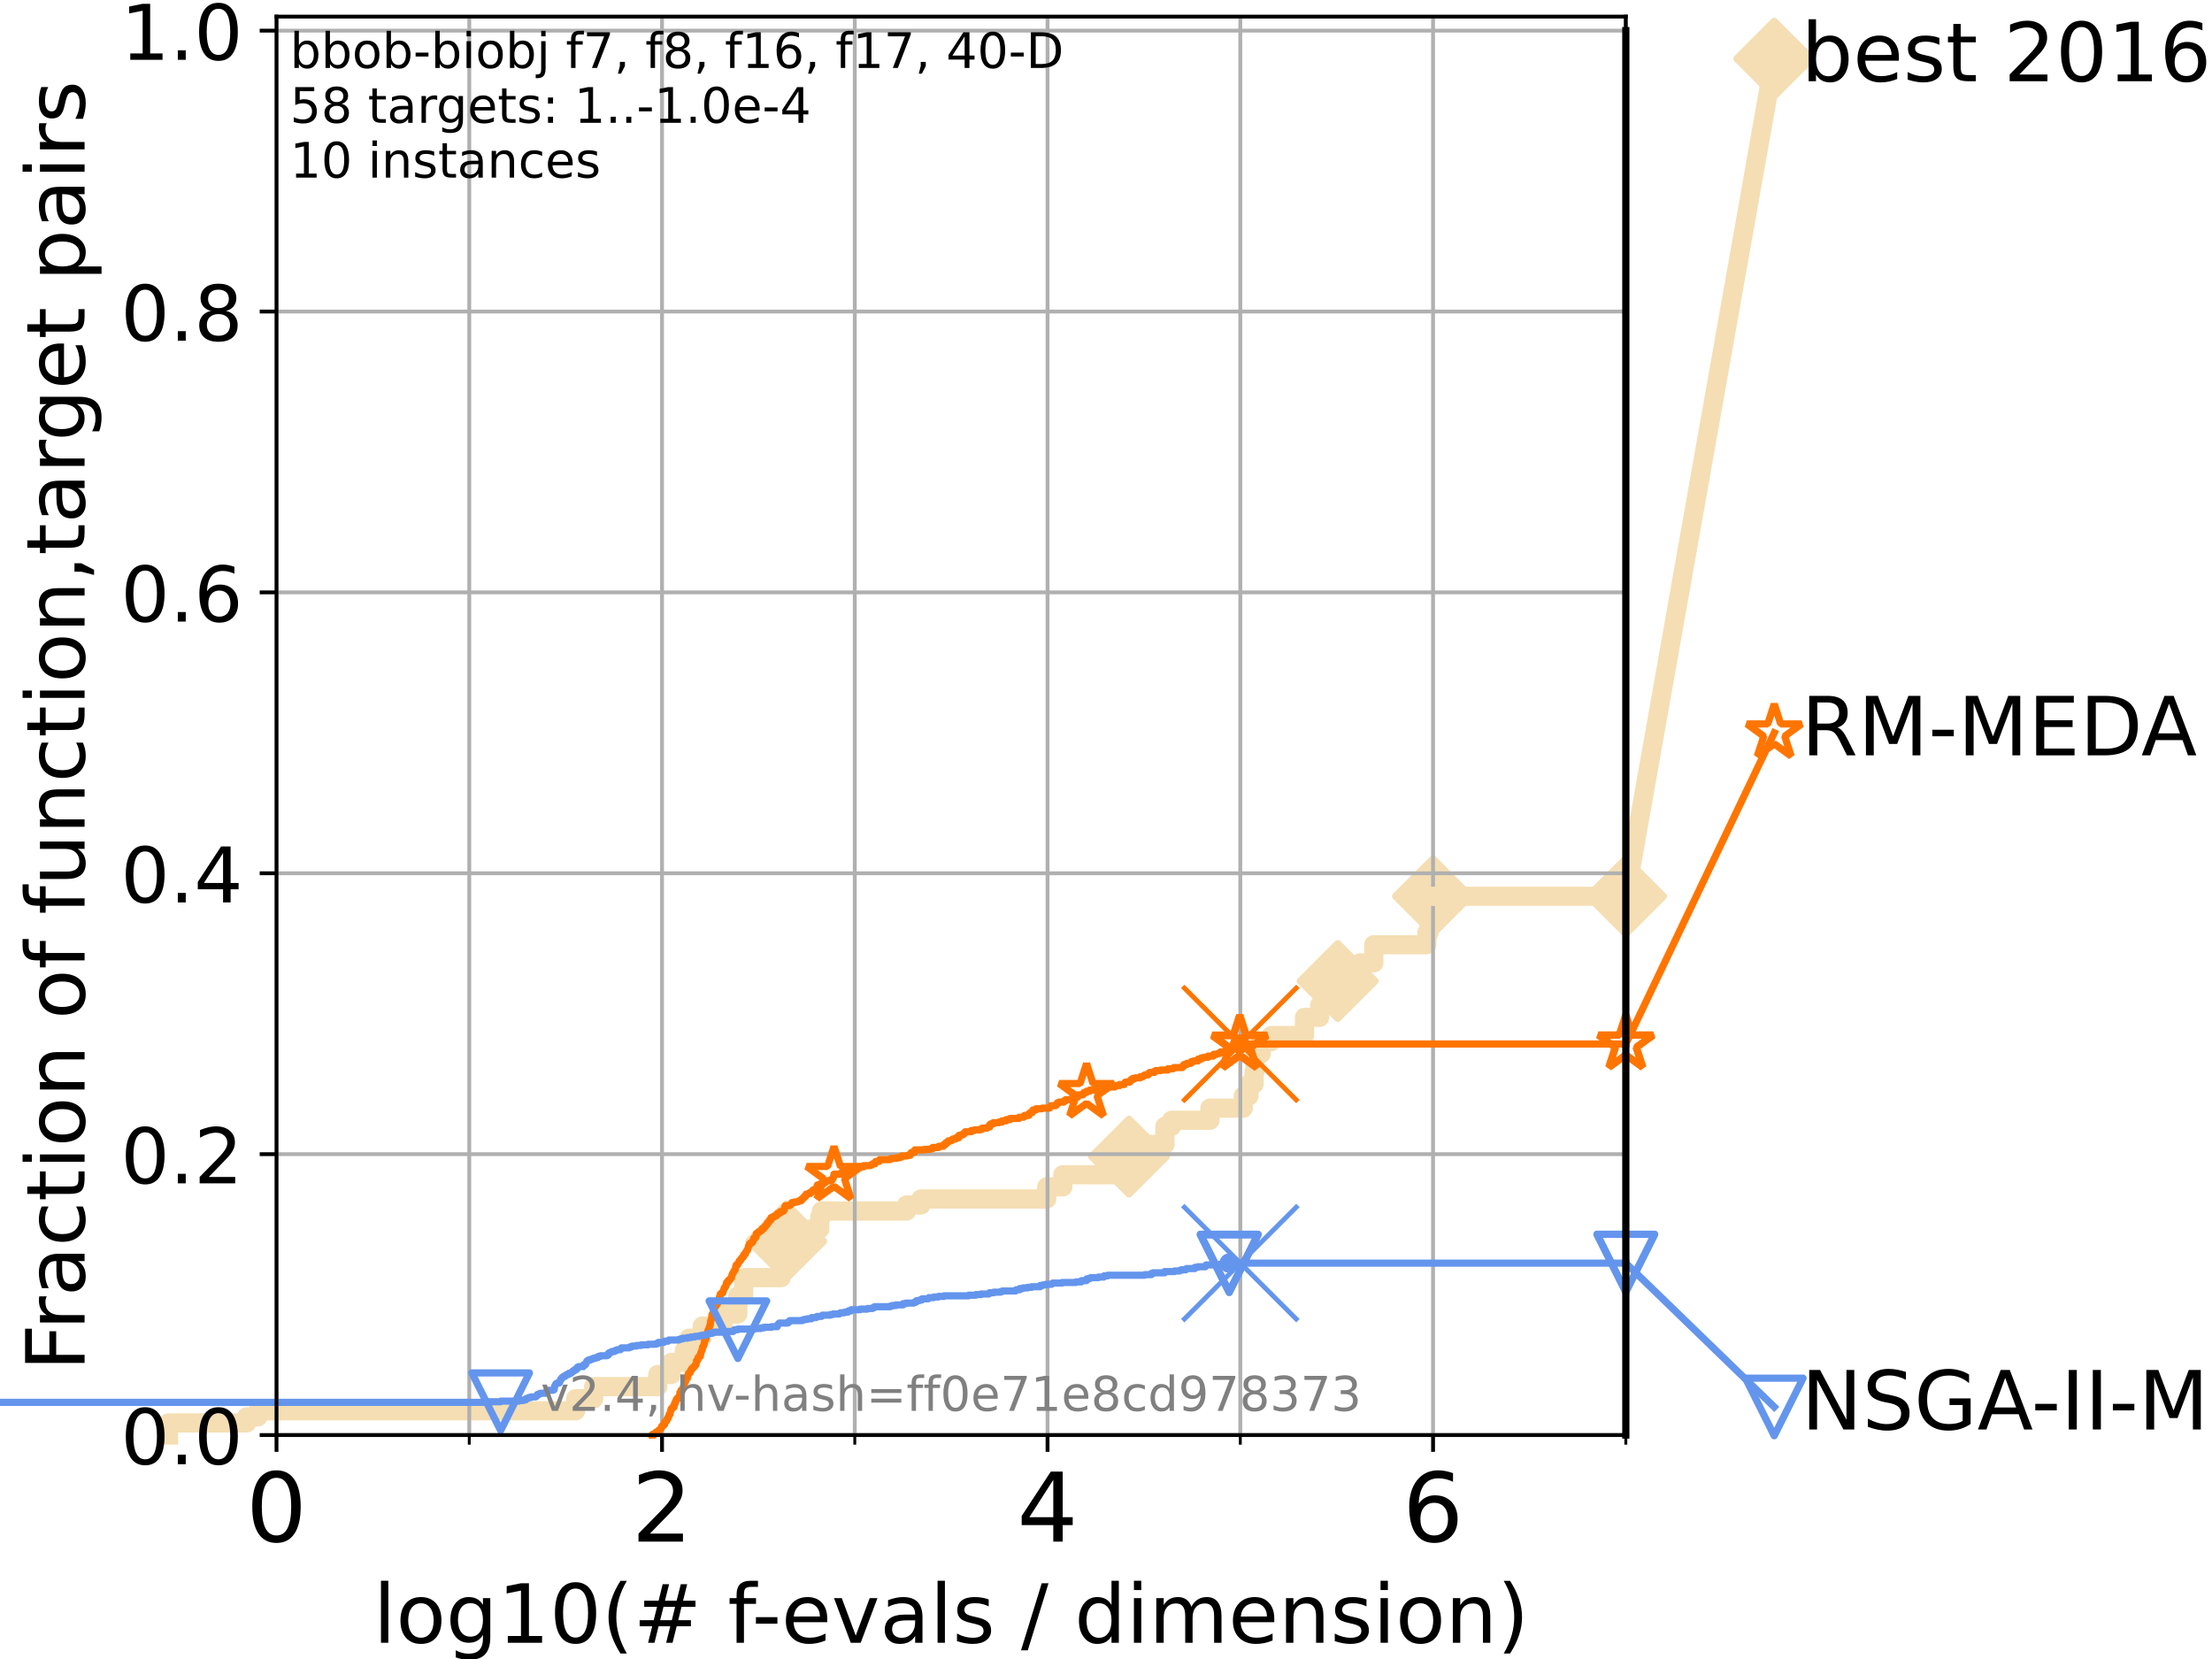 <?xml version="1.0" encoding="utf-8" standalone="no"?>
<!DOCTYPE svg PUBLIC "-//W3C//DTD SVG 1.1//EN"
  "http://www.w3.org/Graphics/SVG/1.1/DTD/svg11.dtd">
<!-- Created with matplotlib (https://matplotlib.org/) -->
<svg height="345.6pt" version="1.1" viewBox="0 0 460.8 345.6" width="460.8pt" xmlns="http://www.w3.org/2000/svg" xmlns:xlink="http://www.w3.org/1999/xlink">
 <defs>
  <style type="text/css">*{stroke-linecap:butt;stroke-linejoin:round;}</style>
 </defs>
 <g id="figure_1">
  <g id="patch_1">
   <path d="M 0 345.6 
L 460.8 345.6 
L 460.8 0 
L 0 0 
z
" style="fill:#ffffff;"/>
  </g>
  <g id="axes_1">
   <g id="patch_2">
    <path d="M 57.6 298.944 
L 338.688 298.944 
L 338.688 3.456 
L 57.6 3.456 
z
" style="fill:#ffffff;"/>
   </g>
   <g id="line2d_1">
    <path d="M 35.086 298.944 
L 35.086 296.422 
L 51.38 296.422 
L 51.38 295.161 
L 53.709 295.161 
L 53.709 293.9 
L 119.911 293.9 
L 119.911 291.378 
L 123.673 291.378 
L 123.673 288.856 
L 137.03 288.856 
L 137.03 286.334 
L 139.848 286.334 
L 139.848 283.811 
L 142.573 283.811 
L 142.573 281.289 
L 143.515 281.289 
L 143.515 278.767 
L 146.202 278.767 
L 146.202 277.506 
L 146.286 277.506 
L 146.286 276.245 
L 150.578 276.245 
L 150.578 273.723 
L 153.706 273.723 
L 153.706 269.94 
L 154.921 269.94 
L 154.921 267.418 
L 154.982 267.418 
L 154.982 266.157 
L 162.729 266.157 
L 162.729 262.374 
L 163.776 262.374 
L 163.776 258.591 
L 168.447 258.591 
L 168.447 256.068 
L 170.766 256.068 
L 170.766 253.546 
L 171.089 253.546 
L 171.089 252.285 
L 188.842 252.285 
L 188.842 251.024 
L 191.857 251.024 
L 191.857 249.763 
L 218.058 249.763 
L 218.058 247.241 
L 221.4 247.241 
L 221.4 244.719 
L 235.188 244.719 
L 235.188 240.936 
L 238.978 240.936 
L 238.978 238.414 
L 242.678 238.414 
L 242.678 234.631 
L 244.078 234.631 
L 244.078 233.37 
L 252.054 233.37 
L 252.054 230.848 
L 258.994 230.848 
L 258.994 228.325 
L 260.188 228.325 
L 260.188 225.803 
L 261.253 225.803 
L 261.253 223.281 
L 261.438 223.281 
L 261.438 219.498 
L 262.732 219.498 
L 262.732 216.976 
L 264.855 216.976 
L 264.855 215.715 
L 271.748 215.715 
L 271.748 211.932 
L 274.905 211.932 
L 274.905 209.41 
L 275.854 209.41 
L 275.854 205.627 
L 278.671 205.627 
L 278.671 204.366 
L 282.707 204.366 
L 282.707 203.105 
L 283.334 203.105 
L 283.334 200.583 
L 286.188 200.583 
L 286.188 196.799 
L 297.239 196.799 
L 297.239 194.277 
L 297.688 194.277 
L 297.688 193.016 
L 298.281 193.016 
L 298.281 189.233 
L 298.512 189.233 
L 298.512 186.711 
L 338.688 186.711 
" style="fill:none;stroke:#f5deb3;stroke-linecap:square;stroke-width:4;"/>
   </g>
   <g id="line2d_2">
    <defs>
     <path d="M -0 7.778 
L 7.778 0 
L 0 -7.778 
L -7.778 -0 
z
" id="m3a2579561a" style="stroke:#f5deb3;stroke-linejoin:miter;stroke-width:1.5;"/>
    </defs>
    <g>
     <use style="fill:#f5deb3;stroke:#f5deb3;stroke-linejoin:miter;stroke-width:1.5;" x="163.776" xlink:href="#m3a2579561a" y="258.591"/>
     <use style="fill:#f5deb3;stroke:#f5deb3;stroke-linejoin:miter;stroke-width:1.5;" x="235.188" xlink:href="#m3a2579561a" y="240.936"/>
     <use style="fill:#f5deb3;stroke:#f5deb3;stroke-linejoin:miter;stroke-width:1.5;" x="278.671" xlink:href="#m3a2579561a" y="204.366"/>
     <use style="fill:#f5deb3;stroke:#f5deb3;stroke-linejoin:miter;stroke-width:1.5;" x="298.512" xlink:href="#m3a2579561a" y="186.711"/>
     <use style="fill:#f5deb3;stroke:#f5deb3;stroke-linejoin:miter;stroke-width:1.5;" x="338.688" xlink:href="#m3a2579561a" y="186.711"/>
    </g>
   </g>
   <g id="line2d_3">
    <path style="fill:none;stroke:#f5deb3;stroke-linecap:square;stroke-width:4;"/>
    <g/>
   </g>
   <g id="line2d_4">
    <path d="M 338.688 186.711 
L 369.608 12.233 
" style="fill:none;stroke:#f5deb3;stroke-linecap:square;stroke-width:4;"/>
    <g>
     <use style="fill:#f5deb3;stroke:#f5deb3;stroke-linejoin:miter;stroke-width:1.5;" x="338.688" xlink:href="#m3a2579561a" y="186.711"/>
     <use style="fill:#f5deb3;stroke:#f5deb3;stroke-linejoin:miter;stroke-width:1.5;" x="369.608" xlink:href="#m3a2579561a" y="12.233"/>
    </g>
   </g>
   <g id="matplotlib.axis_1">
    <g id="xtick_1">
     <g id="line2d_5">
      <path clip-path="url(#pdd723f688d)" d="M 57.6 298.944 
L 57.6 3.456 
" style="fill:none;stroke:#b0b0b0;stroke-linecap:square;stroke-width:0.8;"/>
     </g>
     <g id="line2d_6">
      <defs>
       <path d="M 0 0 
L 0 3.5 
" id="mbaae636838" style="stroke:#000000;stroke-width:0.8;"/>
      </defs>
      <g>
       <use style="stroke:#000000;stroke-width:0.8;" x="57.6" xlink:href="#mbaae636838" y="298.944"/>
      </g>
     </g>
     <g id="text_1">
      <!-- 0 -->
      <g transform="translate(51.237 321.141)scale(0.2 -0.2)">
       <defs>
        <path d="M 31.781 66.406 
Q 24.172 66.406 20.328 58.906 
Q 16.5 51.422 16.5 36.375 
Q 16.5 21.391 20.328 13.891 
Q 24.172 6.391 31.781 6.391 
Q 39.453 6.391 43.281 13.891 
Q 47.125 21.391 47.125 36.375 
Q 47.125 51.422 43.281 58.906 
Q 39.453 66.406 31.781 66.406 
z
M 31.781 74.219 
Q 44.047 74.219 50.516 64.516 
Q 56.984 54.828 56.984 36.375 
Q 56.984 17.969 50.516 8.266 
Q 44.047 -1.422 31.781 -1.422 
Q 19.531 -1.422 13.062 8.266 
Q 6.594 17.969 6.594 36.375 
Q 6.594 54.828 13.062 64.516 
Q 19.531 74.219 31.781 74.219 
z
" id="DejaVuSans-48"/>
       </defs>
       <use xlink:href="#DejaVuSans-48"/>
      </g>
     </g>
    </g>
    <g id="xtick_2">
     <g id="line2d_7">
      <path clip-path="url(#pdd723f688d)" d="M 137.911 298.944 
L 137.911 3.456 
" style="fill:none;stroke:#b0b0b0;stroke-linecap:square;stroke-width:0.8;"/>
     </g>
     <g id="line2d_8">
      <g>
       <use style="stroke:#000000;stroke-width:0.8;" x="137.911" xlink:href="#mbaae636838" y="298.944"/>
      </g>
     </g>
     <g id="text_2">
      <!-- 2 -->
      <g transform="translate(131.548 321.141)scale(0.2 -0.2)">
       <defs>
        <path d="M 19.188 8.297 
L 53.609 8.297 
L 53.609 0 
L 7.328 0 
L 7.328 8.297 
Q 12.938 14.109 22.625 23.891 
Q 32.328 33.688 34.812 36.531 
Q 39.547 41.844 41.422 45.531 
Q 43.312 49.219 43.312 52.781 
Q 43.312 58.594 39.234 62.25 
Q 35.156 65.922 28.609 65.922 
Q 23.969 65.922 18.812 64.312 
Q 13.672 62.703 7.812 59.422 
L 7.812 69.391 
Q 13.766 71.781 18.938 73 
Q 24.125 74.219 28.422 74.219 
Q 39.75 74.219 46.484 68.547 
Q 53.219 62.891 53.219 53.422 
Q 53.219 48.922 51.531 44.891 
Q 49.859 40.875 45.406 35.406 
Q 44.188 33.984 37.641 27.219 
Q 31.109 20.453 19.188 8.297 
z
" id="DejaVuSans-50"/>
       </defs>
       <use xlink:href="#DejaVuSans-50"/>
      </g>
     </g>
    </g>
    <g id="xtick_3">
     <g id="line2d_9">
      <path clip-path="url(#pdd723f688d)" d="M 218.222 298.944 
L 218.222 3.456 
" style="fill:none;stroke:#b0b0b0;stroke-linecap:square;stroke-width:0.8;"/>
     </g>
     <g id="line2d_10">
      <g>
       <use style="stroke:#000000;stroke-width:0.8;" x="218.222" xlink:href="#mbaae636838" y="298.944"/>
      </g>
     </g>
     <g id="text_3">
      <!-- 4 -->
      <g transform="translate(211.859 321.141)scale(0.2 -0.2)">
       <defs>
        <path d="M 37.797 64.312 
L 12.891 25.391 
L 37.797 25.391 
z
M 35.203 72.906 
L 47.609 72.906 
L 47.609 25.391 
L 58.016 25.391 
L 58.016 17.188 
L 47.609 17.188 
L 47.609 0 
L 37.797 0 
L 37.797 17.188 
L 4.891 17.188 
L 4.891 26.703 
z
" id="DejaVuSans-52"/>
       </defs>
       <use xlink:href="#DejaVuSans-52"/>
      </g>
     </g>
    </g>
    <g id="xtick_4">
     <g id="line2d_11">
      <path clip-path="url(#pdd723f688d)" d="M 298.533 298.944 
L 298.533 3.456 
" style="fill:none;stroke:#b0b0b0;stroke-linecap:square;stroke-width:0.8;"/>
     </g>
     <g id="line2d_12">
      <g>
       <use style="stroke:#000000;stroke-width:0.8;" x="298.533" xlink:href="#mbaae636838" y="298.944"/>
      </g>
     </g>
     <g id="text_4">
      <!-- 6 -->
      <g transform="translate(292.17 321.141)scale(0.2 -0.2)">
       <defs>
        <path d="M 33.016 40.375 
Q 26.375 40.375 22.484 35.828 
Q 18.609 31.297 18.609 23.391 
Q 18.609 15.531 22.484 10.953 
Q 26.375 6.391 33.016 6.391 
Q 39.656 6.391 43.531 10.953 
Q 47.406 15.531 47.406 23.391 
Q 47.406 31.297 43.531 35.828 
Q 39.656 40.375 33.016 40.375 
z
M 52.594 71.297 
L 52.594 62.312 
Q 48.875 64.062 45.094 64.984 
Q 41.312 65.922 37.594 65.922 
Q 27.828 65.922 22.672 59.328 
Q 17.531 52.734 16.797 39.406 
Q 19.672 43.656 24.016 45.922 
Q 28.375 48.188 33.594 48.188 
Q 44.578 48.188 50.953 41.516 
Q 57.328 34.859 57.328 23.391 
Q 57.328 12.156 50.688 5.359 
Q 44.047 -1.422 33.016 -1.422 
Q 20.359 -1.422 13.672 8.266 
Q 6.984 17.969 6.984 36.375 
Q 6.984 53.656 15.188 63.938 
Q 23.391 74.219 37.203 74.219 
Q 40.922 74.219 44.703 73.484 
Q 48.484 72.75 52.594 71.297 
z
" id="DejaVuSans-54"/>
       </defs>
       <use xlink:href="#DejaVuSans-54"/>
      </g>
     </g>
    </g>
    <g id="xtick_5">
     <g id="line2d_13">
      <path clip-path="url(#pdd723f688d)" d="M 97.755 298.944 
L 97.755 3.456 
" style="fill:none;stroke:#b0b0b0;stroke-linecap:square;stroke-width:0.8;"/>
     </g>
     <g id="line2d_14">
      <defs>
       <path d="M 0 0 
L 0 2 
" id="m38aa95a0f1" style="stroke:#000000;stroke-width:0.6;"/>
      </defs>
      <g>
       <use style="stroke:#000000;stroke-width:0.6;" x="97.755" xlink:href="#m38aa95a0f1" y="298.944"/>
      </g>
     </g>
    </g>
    <g id="xtick_6">
     <g id="line2d_15">
      <path clip-path="url(#pdd723f688d)" d="M 178.066 298.944 
L 178.066 3.456 
" style="fill:none;stroke:#b0b0b0;stroke-linecap:square;stroke-width:0.8;"/>
     </g>
     <g id="line2d_16">
      <g>
       <use style="stroke:#000000;stroke-width:0.6;" x="178.066" xlink:href="#m38aa95a0f1" y="298.944"/>
      </g>
     </g>
    </g>
    <g id="xtick_7">
     <g id="line2d_17">
      <path clip-path="url(#pdd723f688d)" d="M 258.377 298.944 
L 258.377 3.456 
" style="fill:none;stroke:#b0b0b0;stroke-linecap:square;stroke-width:0.8;"/>
     </g>
     <g id="line2d_18">
      <g>
       <use style="stroke:#000000;stroke-width:0.6;" x="258.377" xlink:href="#m38aa95a0f1" y="298.944"/>
      </g>
     </g>
    </g>
    <g id="xtick_8">
     <g id="line2d_19">
      <path clip-path="url(#pdd723f688d)" d="M 338.688 298.944 
L 338.688 3.456 
" style="fill:none;stroke:#b0b0b0;stroke-linecap:square;stroke-width:0.8;"/>
     </g>
     <g id="line2d_20">
      <g>
       <use style="stroke:#000000;stroke-width:0.6;" x="338.688" xlink:href="#m38aa95a0f1" y="298.944"/>
      </g>
     </g>
    </g>
    <g id="text_5">
     <!-- log10(# f-evals / dimension) -->
     <g transform="translate(77.764 342.218)scale(0.17 -0.17)">
      <defs>
       <path d="M 9.422 75.984 
L 18.406 75.984 
L 18.406 0 
L 9.422 0 
z
" id="DejaVuSans-108"/>
       <path d="M 30.609 48.391 
Q 23.391 48.391 19.188 42.75 
Q 14.984 37.109 14.984 27.297 
Q 14.984 17.484 19.156 11.844 
Q 23.344 6.203 30.609 6.203 
Q 37.797 6.203 41.984 11.859 
Q 46.188 17.531 46.188 27.297 
Q 46.188 37.016 41.984 42.703 
Q 37.797 48.391 30.609 48.391 
z
M 30.609 56 
Q 42.328 56 49.016 48.375 
Q 55.719 40.766 55.719 27.297 
Q 55.719 13.875 49.016 6.219 
Q 42.328 -1.422 30.609 -1.422 
Q 18.844 -1.422 12.172 6.219 
Q 5.516 13.875 5.516 27.297 
Q 5.516 40.766 12.172 48.375 
Q 18.844 56 30.609 56 
z
" id="DejaVuSans-111"/>
       <path d="M 45.406 27.984 
Q 45.406 37.75 41.375 43.109 
Q 37.359 48.484 30.078 48.484 
Q 22.859 48.484 18.828 43.109 
Q 14.797 37.75 14.797 27.984 
Q 14.797 18.266 18.828 12.891 
Q 22.859 7.516 30.078 7.516 
Q 37.359 7.516 41.375 12.891 
Q 45.406 18.266 45.406 27.984 
z
M 54.391 6.781 
Q 54.391 -7.172 48.188 -13.984 
Q 42 -20.797 29.203 -20.797 
Q 24.469 -20.797 20.266 -20.094 
Q 16.062 -19.391 12.109 -17.922 
L 12.109 -9.188 
Q 16.062 -11.328 19.922 -12.344 
Q 23.781 -13.375 27.781 -13.375 
Q 36.625 -13.375 41.016 -8.766 
Q 45.406 -4.156 45.406 5.172 
L 45.406 9.625 
Q 42.625 4.781 38.281 2.391 
Q 33.938 0 27.875 0 
Q 17.828 0 11.672 7.656 
Q 5.516 15.328 5.516 27.984 
Q 5.516 40.672 11.672 48.328 
Q 17.828 56 27.875 56 
Q 33.938 56 38.281 53.609 
Q 42.625 51.219 45.406 46.391 
L 45.406 54.688 
L 54.391 54.688 
z
" id="DejaVuSans-103"/>
       <path d="M 12.406 8.297 
L 28.516 8.297 
L 28.516 63.922 
L 10.984 60.406 
L 10.984 69.391 
L 28.422 72.906 
L 38.281 72.906 
L 38.281 8.297 
L 54.391 8.297 
L 54.391 0 
L 12.406 0 
z
" id="DejaVuSans-49"/>
       <path d="M 31 75.875 
Q 24.469 64.656 21.281 53.656 
Q 18.109 42.672 18.109 31.391 
Q 18.109 20.125 21.312 9.062 
Q 24.516 -2 31 -13.188 
L 23.188 -13.188 
Q 15.875 -1.703 12.234 9.375 
Q 8.594 20.453 8.594 31.391 
Q 8.594 42.281 12.203 53.312 
Q 15.828 64.359 23.188 75.875 
z
" id="DejaVuSans-40"/>
       <path d="M 51.125 44 
L 36.922 44 
L 32.812 27.688 
L 47.125 27.688 
z
M 43.797 71.781 
L 38.719 51.516 
L 52.984 51.516 
L 58.109 71.781 
L 65.922 71.781 
L 60.891 51.516 
L 76.125 51.516 
L 76.125 44 
L 58.984 44 
L 54.984 27.688 
L 70.516 27.688 
L 70.516 20.219 
L 53.078 20.219 
L 48 0 
L 40.188 0 
L 45.219 20.219 
L 30.906 20.219 
L 25.875 0 
L 18.016 0 
L 23.094 20.219 
L 7.719 20.219 
L 7.719 27.688 
L 24.906 27.688 
L 29 44 
L 13.281 44 
L 13.281 51.516 
L 30.906 51.516 
L 35.891 71.781 
z
" id="DejaVuSans-35"/>
       <path id="DejaVuSans-32"/>
       <path d="M 37.109 75.984 
L 37.109 68.5 
L 28.516 68.5 
Q 23.688 68.5 21.797 66.547 
Q 19.922 64.594 19.922 59.516 
L 19.922 54.688 
L 34.719 54.688 
L 34.719 47.703 
L 19.922 47.703 
L 19.922 0 
L 10.891 0 
L 10.891 47.703 
L 2.297 47.703 
L 2.297 54.688 
L 10.891 54.688 
L 10.891 58.5 
Q 10.891 67.625 15.141 71.797 
Q 19.391 75.984 28.609 75.984 
z
" id="DejaVuSans-102"/>
       <path d="M 4.891 31.391 
L 31.203 31.391 
L 31.203 23.391 
L 4.891 23.391 
z
" id="DejaVuSans-45"/>
       <path d="M 56.203 29.594 
L 56.203 25.203 
L 14.891 25.203 
Q 15.484 15.922 20.484 11.062 
Q 25.484 6.203 34.422 6.203 
Q 39.594 6.203 44.453 7.469 
Q 49.312 8.734 54.109 11.281 
L 54.109 2.781 
Q 49.266 0.734 44.188 -0.344 
Q 39.109 -1.422 33.891 -1.422 
Q 20.797 -1.422 13.156 6.188 
Q 5.516 13.812 5.516 26.812 
Q 5.516 40.234 12.766 48.109 
Q 20.016 56 32.328 56 
Q 43.359 56 49.781 48.891 
Q 56.203 41.797 56.203 29.594 
z
M 47.219 32.234 
Q 47.125 39.594 43.094 43.984 
Q 39.062 48.391 32.422 48.391 
Q 24.906 48.391 20.391 44.141 
Q 15.875 39.891 15.188 32.172 
z
" id="DejaVuSans-101"/>
       <path d="M 2.984 54.688 
L 12.5 54.688 
L 29.594 8.797 
L 46.688 54.688 
L 56.203 54.688 
L 35.688 0 
L 23.484 0 
z
" id="DejaVuSans-118"/>
       <path d="M 34.281 27.484 
Q 23.391 27.484 19.188 25 
Q 14.984 22.516 14.984 16.5 
Q 14.984 11.719 18.141 8.906 
Q 21.297 6.109 26.703 6.109 
Q 34.188 6.109 38.703 11.406 
Q 43.219 16.703 43.219 25.484 
L 43.219 27.484 
z
M 52.203 31.203 
L 52.203 0 
L 43.219 0 
L 43.219 8.297 
Q 40.141 3.328 35.547 0.953 
Q 30.953 -1.422 24.312 -1.422 
Q 15.922 -1.422 10.953 3.297 
Q 6 8.016 6 15.922 
Q 6 25.141 12.172 29.828 
Q 18.359 34.516 30.609 34.516 
L 43.219 34.516 
L 43.219 35.406 
Q 43.219 41.609 39.141 45 
Q 35.062 48.391 27.688 48.391 
Q 23 48.391 18.547 47.266 
Q 14.109 46.141 10.016 43.891 
L 10.016 52.203 
Q 14.938 54.109 19.578 55.047 
Q 24.219 56 28.609 56 
Q 40.484 56 46.344 49.844 
Q 52.203 43.703 52.203 31.203 
z
" id="DejaVuSans-97"/>
       <path d="M 44.281 53.078 
L 44.281 44.578 
Q 40.484 46.531 36.375 47.5 
Q 32.281 48.484 27.875 48.484 
Q 21.188 48.484 17.844 46.438 
Q 14.5 44.391 14.5 40.281 
Q 14.5 37.156 16.891 35.375 
Q 19.281 33.594 26.516 31.984 
L 29.594 31.297 
Q 39.156 29.25 43.188 25.516 
Q 47.219 21.781 47.219 15.094 
Q 47.219 7.469 41.188 3.016 
Q 35.156 -1.422 24.609 -1.422 
Q 20.219 -1.422 15.453 -0.562 
Q 10.688 0.297 5.422 2 
L 5.422 11.281 
Q 10.406 8.688 15.234 7.391 
Q 20.062 6.109 24.812 6.109 
Q 31.156 6.109 34.562 8.281 
Q 37.984 10.453 37.984 14.406 
Q 37.984 18.062 35.516 20.016 
Q 33.062 21.969 24.703 23.781 
L 21.578 24.516 
Q 13.234 26.266 9.516 29.906 
Q 5.812 33.547 5.812 39.891 
Q 5.812 47.609 11.281 51.797 
Q 16.75 56 26.812 56 
Q 31.781 56 36.172 55.266 
Q 40.578 54.547 44.281 53.078 
z
" id="DejaVuSans-115"/>
       <path d="M 25.391 72.906 
L 33.688 72.906 
L 8.297 -9.281 
L 0 -9.281 
z
" id="DejaVuSans-47"/>
       <path d="M 45.406 46.391 
L 45.406 75.984 
L 54.391 75.984 
L 54.391 0 
L 45.406 0 
L 45.406 8.203 
Q 42.578 3.328 38.25 0.953 
Q 33.938 -1.422 27.875 -1.422 
Q 17.969 -1.422 11.734 6.484 
Q 5.516 14.406 5.516 27.297 
Q 5.516 40.188 11.734 48.094 
Q 17.969 56 27.875 56 
Q 33.938 56 38.25 53.625 
Q 42.578 51.266 45.406 46.391 
z
M 14.797 27.297 
Q 14.797 17.391 18.875 11.75 
Q 22.953 6.109 30.078 6.109 
Q 37.203 6.109 41.297 11.75 
Q 45.406 17.391 45.406 27.297 
Q 45.406 37.203 41.297 42.844 
Q 37.203 48.484 30.078 48.484 
Q 22.953 48.484 18.875 42.844 
Q 14.797 37.203 14.797 27.297 
z
" id="DejaVuSans-100"/>
       <path d="M 9.422 54.688 
L 18.406 54.688 
L 18.406 0 
L 9.422 0 
z
M 9.422 75.984 
L 18.406 75.984 
L 18.406 64.594 
L 9.422 64.594 
z
" id="DejaVuSans-105"/>
       <path d="M 52 44.188 
Q 55.375 50.25 60.062 53.125 
Q 64.75 56 71.094 56 
Q 79.641 56 84.281 50.016 
Q 88.922 44.047 88.922 33.016 
L 88.922 0 
L 79.891 0 
L 79.891 32.719 
Q 79.891 40.578 77.094 44.375 
Q 74.312 48.188 68.609 48.188 
Q 61.625 48.188 57.562 43.547 
Q 53.516 38.922 53.516 30.906 
L 53.516 0 
L 44.484 0 
L 44.484 32.719 
Q 44.484 40.625 41.703 44.406 
Q 38.922 48.188 33.109 48.188 
Q 26.219 48.188 22.156 43.531 
Q 18.109 38.875 18.109 30.906 
L 18.109 0 
L 9.078 0 
L 9.078 54.688 
L 18.109 54.688 
L 18.109 46.188 
Q 21.188 51.219 25.484 53.609 
Q 29.781 56 35.688 56 
Q 41.656 56 45.828 52.969 
Q 50 49.953 52 44.188 
z
" id="DejaVuSans-109"/>
       <path d="M 54.891 33.016 
L 54.891 0 
L 45.906 0 
L 45.906 32.719 
Q 45.906 40.484 42.875 44.328 
Q 39.844 48.188 33.797 48.188 
Q 26.516 48.188 22.312 43.547 
Q 18.109 38.922 18.109 30.906 
L 18.109 0 
L 9.078 0 
L 9.078 54.688 
L 18.109 54.688 
L 18.109 46.188 
Q 21.344 51.125 25.703 53.562 
Q 30.078 56 35.797 56 
Q 45.219 56 50.047 50.172 
Q 54.891 44.344 54.891 33.016 
z
" id="DejaVuSans-110"/>
       <path d="M 8.016 75.875 
L 15.828 75.875 
Q 23.141 64.359 26.781 53.312 
Q 30.422 42.281 30.422 31.391 
Q 30.422 20.453 26.781 9.375 
Q 23.141 -1.703 15.828 -13.188 
L 8.016 -13.188 
Q 14.5 -2 17.703 9.062 
Q 20.906 20.125 20.906 31.391 
Q 20.906 42.672 17.703 53.656 
Q 14.5 64.656 8.016 75.875 
z
" id="DejaVuSans-41"/>
      </defs>
      <use xlink:href="#DejaVuSans-108"/>
      <use x="27.783" xlink:href="#DejaVuSans-111"/>
      <use x="88.965" xlink:href="#DejaVuSans-103"/>
      <use x="152.441" xlink:href="#DejaVuSans-49"/>
      <use x="216.064" xlink:href="#DejaVuSans-48"/>
      <use x="279.688" xlink:href="#DejaVuSans-40"/>
      <use x="318.701" xlink:href="#DejaVuSans-35"/>
      <use x="402.49" xlink:href="#DejaVuSans-32"/>
      <use x="434.277" xlink:href="#DejaVuSans-102"/>
      <use x="463.982" xlink:href="#DejaVuSans-45"/>
      <use x="500.066" xlink:href="#DejaVuSans-101"/>
      <use x="561.59" xlink:href="#DejaVuSans-118"/>
      <use x="620.77" xlink:href="#DejaVuSans-97"/>
      <use x="682.049" xlink:href="#DejaVuSans-108"/>
      <use x="709.832" xlink:href="#DejaVuSans-115"/>
      <use x="761.932" xlink:href="#DejaVuSans-32"/>
      <use x="793.719" xlink:href="#DejaVuSans-47"/>
      <use x="827.41" xlink:href="#DejaVuSans-32"/>
      <use x="859.197" xlink:href="#DejaVuSans-100"/>
      <use x="922.674" xlink:href="#DejaVuSans-105"/>
      <use x="950.457" xlink:href="#DejaVuSans-109"/>
      <use x="1047.869" xlink:href="#DejaVuSans-101"/>
      <use x="1109.393" xlink:href="#DejaVuSans-110"/>
      <use x="1172.771" xlink:href="#DejaVuSans-115"/>
      <use x="1224.871" xlink:href="#DejaVuSans-105"/>
      <use x="1252.654" xlink:href="#DejaVuSans-111"/>
      <use x="1313.836" xlink:href="#DejaVuSans-110"/>
      <use x="1377.215" xlink:href="#DejaVuSans-41"/>
     </g>
    </g>
   </g>
   <g id="matplotlib.axis_2">
    <g id="ytick_1">
     <g id="line2d_21">
      <path clip-path="url(#pdd723f688d)" d="M 57.6 298.944 
L 338.688 298.944 
" style="fill:none;stroke:#b0b0b0;stroke-linecap:square;stroke-width:0.8;"/>
     </g>
     <g id="line2d_22">
      <defs>
       <path d="M 0 0 
L -3.5 0 
" id="me4fde27328" style="stroke:#000000;stroke-width:0.8;"/>
      </defs>
      <g>
       <use style="stroke:#000000;stroke-width:0.8;" x="57.6" xlink:href="#me4fde27328" y="298.944"/>
      </g>
     </g>
     <g id="text_6">
      <!-- 0.0 -->
      <g transform="translate(25.155 305.023)scale(0.16 -0.16)">
       <defs>
        <path d="M 10.688 12.406 
L 21 12.406 
L 21 0 
L 10.688 0 
z
" id="DejaVuSans-46"/>
       </defs>
       <use xlink:href="#DejaVuSans-48"/>
       <use x="63.623" xlink:href="#DejaVuSans-46"/>
       <use x="95.41" xlink:href="#DejaVuSans-48"/>
      </g>
     </g>
    </g>
    <g id="ytick_2">
     <g id="line2d_23">
      <path clip-path="url(#pdd723f688d)" d="M 57.6 240.432 
L 338.688 240.432 
" style="fill:none;stroke:#b0b0b0;stroke-linecap:square;stroke-width:0.8;"/>
     </g>
     <g id="line2d_24">
      <g>
       <use style="stroke:#000000;stroke-width:0.8;" x="57.6" xlink:href="#me4fde27328" y="240.432"/>
      </g>
     </g>
     <g id="text_7">
      <!-- 0.2 -->
      <g transform="translate(25.155 246.51)scale(0.16 -0.16)">
       <use xlink:href="#DejaVuSans-48"/>
       <use x="63.623" xlink:href="#DejaVuSans-46"/>
       <use x="95.41" xlink:href="#DejaVuSans-50"/>
      </g>
     </g>
    </g>
    <g id="ytick_3">
     <g id="line2d_25">
      <path clip-path="url(#pdd723f688d)" d="M 57.6 181.919 
L 338.688 181.919 
" style="fill:none;stroke:#b0b0b0;stroke-linecap:square;stroke-width:0.8;"/>
     </g>
     <g id="line2d_26">
      <g>
       <use style="stroke:#000000;stroke-width:0.8;" x="57.6" xlink:href="#me4fde27328" y="181.919"/>
      </g>
     </g>
     <g id="text_8">
      <!-- 0.4 -->
      <g transform="translate(25.155 187.998)scale(0.16 -0.16)">
       <use xlink:href="#DejaVuSans-48"/>
       <use x="63.623" xlink:href="#DejaVuSans-46"/>
       <use x="95.41" xlink:href="#DejaVuSans-52"/>
      </g>
     </g>
    </g>
    <g id="ytick_4">
     <g id="line2d_27">
      <path clip-path="url(#pdd723f688d)" d="M 57.6 123.407 
L 338.688 123.407 
" style="fill:none;stroke:#b0b0b0;stroke-linecap:square;stroke-width:0.8;"/>
     </g>
     <g id="line2d_28">
      <g>
       <use style="stroke:#000000;stroke-width:0.8;" x="57.6" xlink:href="#me4fde27328" y="123.407"/>
      </g>
     </g>
     <g id="text_9">
      <!-- 0.6 -->
      <g transform="translate(25.155 129.485)scale(0.16 -0.16)">
       <use xlink:href="#DejaVuSans-48"/>
       <use x="63.623" xlink:href="#DejaVuSans-46"/>
       <use x="95.41" xlink:href="#DejaVuSans-54"/>
      </g>
     </g>
    </g>
    <g id="ytick_5">
     <g id="line2d_29">
      <path clip-path="url(#pdd723f688d)" d="M 57.6 64.894 
L 338.688 64.894 
" style="fill:none;stroke:#b0b0b0;stroke-linecap:square;stroke-width:0.8;"/>
     </g>
     <g id="line2d_30">
      <g>
       <use style="stroke:#000000;stroke-width:0.8;" x="57.6" xlink:href="#me4fde27328" y="64.894"/>
      </g>
     </g>
     <g id="text_10">
      <!-- 0.8 -->
      <g transform="translate(25.155 70.973)scale(0.16 -0.16)">
       <defs>
        <path d="M 31.781 34.625 
Q 24.75 34.625 20.719 30.859 
Q 16.703 27.094 16.703 20.516 
Q 16.703 13.922 20.719 10.156 
Q 24.75 6.391 31.781 6.391 
Q 38.812 6.391 42.859 10.172 
Q 46.922 13.969 46.922 20.516 
Q 46.922 27.094 42.891 30.859 
Q 38.875 34.625 31.781 34.625 
z
M 21.922 38.812 
Q 15.578 40.375 12.031 44.719 
Q 8.5 49.078 8.5 55.328 
Q 8.5 64.062 14.719 69.141 
Q 20.953 74.219 31.781 74.219 
Q 42.672 74.219 48.875 69.141 
Q 55.078 64.062 55.078 55.328 
Q 55.078 49.078 51.531 44.719 
Q 48 40.375 41.703 38.812 
Q 48.828 37.156 52.797 32.312 
Q 56.781 27.484 56.781 20.516 
Q 56.781 9.906 50.312 4.234 
Q 43.844 -1.422 31.781 -1.422 
Q 19.734 -1.422 13.25 4.234 
Q 6.781 9.906 6.781 20.516 
Q 6.781 27.484 10.781 32.312 
Q 14.797 37.156 21.922 38.812 
z
M 18.312 54.391 
Q 18.312 48.734 21.844 45.562 
Q 25.391 42.391 31.781 42.391 
Q 38.141 42.391 41.719 45.562 
Q 45.312 48.734 45.312 54.391 
Q 45.312 60.062 41.719 63.234 
Q 38.141 66.406 31.781 66.406 
Q 25.391 66.406 21.844 63.234 
Q 18.312 60.062 18.312 54.391 
z
" id="DejaVuSans-56"/>
       </defs>
       <use xlink:href="#DejaVuSans-48"/>
       <use x="63.623" xlink:href="#DejaVuSans-46"/>
       <use x="95.41" xlink:href="#DejaVuSans-56"/>
      </g>
     </g>
    </g>
    <g id="ytick_6">
     <g id="line2d_31">
      <path clip-path="url(#pdd723f688d)" d="M 57.6 6.382 
L 338.688 6.382 
" style="fill:none;stroke:#b0b0b0;stroke-linecap:square;stroke-width:0.8;"/>
     </g>
     <g id="line2d_32">
      <g>
       <use style="stroke:#000000;stroke-width:0.8;" x="57.6" xlink:href="#me4fde27328" y="6.382"/>
      </g>
     </g>
     <g id="text_11">
      <!-- 1.0 -->
      <g transform="translate(25.155 12.46)scale(0.16 -0.16)">
       <use xlink:href="#DejaVuSans-49"/>
       <use x="63.623" xlink:href="#DejaVuSans-46"/>
       <use x="95.41" xlink:href="#DejaVuSans-48"/>
      </g>
     </g>
    </g>
    <g id="text_12">
     <!-- Fraction of function,target pairs -->
     <g transform="translate(17.62 285.585)rotate(-90)scale(0.17 -0.17)">
      <defs>
       <path d="M 9.812 72.906 
L 51.703 72.906 
L 51.703 64.594 
L 19.672 64.594 
L 19.672 43.109 
L 48.578 43.109 
L 48.578 34.812 
L 19.672 34.812 
L 19.672 0 
L 9.812 0 
z
" id="DejaVuSans-70"/>
       <path d="M 41.109 46.297 
Q 39.594 47.172 37.812 47.578 
Q 36.031 48 33.891 48 
Q 26.266 48 22.188 43.047 
Q 18.109 38.094 18.109 28.812 
L 18.109 0 
L 9.078 0 
L 9.078 54.688 
L 18.109 54.688 
L 18.109 46.188 
Q 20.953 51.172 25.484 53.578 
Q 30.031 56 36.531 56 
Q 37.453 56 38.578 55.875 
Q 39.703 55.766 41.062 55.516 
z
" id="DejaVuSans-114"/>
       <path d="M 48.781 52.594 
L 48.781 44.188 
Q 44.969 46.297 41.141 47.344 
Q 37.312 48.391 33.406 48.391 
Q 24.656 48.391 19.812 42.844 
Q 14.984 37.312 14.984 27.297 
Q 14.984 17.281 19.812 11.734 
Q 24.656 6.203 33.406 6.203 
Q 37.312 6.203 41.141 7.25 
Q 44.969 8.297 48.781 10.406 
L 48.781 2.094 
Q 45.016 0.344 40.984 -0.531 
Q 36.969 -1.422 32.422 -1.422 
Q 20.062 -1.422 12.781 6.344 
Q 5.516 14.109 5.516 27.297 
Q 5.516 40.672 12.859 48.328 
Q 20.219 56 33.016 56 
Q 37.156 56 41.109 55.141 
Q 45.062 54.297 48.781 52.594 
z
" id="DejaVuSans-99"/>
       <path d="M 18.312 70.219 
L 18.312 54.688 
L 36.812 54.688 
L 36.812 47.703 
L 18.312 47.703 
L 18.312 18.016 
Q 18.312 11.328 20.141 9.422 
Q 21.969 7.516 27.594 7.516 
L 36.812 7.516 
L 36.812 0 
L 27.594 0 
Q 17.188 0 13.234 3.875 
Q 9.281 7.766 9.281 18.016 
L 9.281 47.703 
L 2.688 47.703 
L 2.688 54.688 
L 9.281 54.688 
L 9.281 70.219 
z
" id="DejaVuSans-116"/>
       <path d="M 8.5 21.578 
L 8.5 54.688 
L 17.484 54.688 
L 17.484 21.922 
Q 17.484 14.156 20.5 10.266 
Q 23.531 6.391 29.594 6.391 
Q 36.859 6.391 41.078 11.031 
Q 45.312 15.672 45.312 23.688 
L 45.312 54.688 
L 54.297 54.688 
L 54.297 0 
L 45.312 0 
L 45.312 8.406 
Q 42.047 3.422 37.719 1 
Q 33.406 -1.422 27.688 -1.422 
Q 18.266 -1.422 13.375 4.438 
Q 8.5 10.297 8.5 21.578 
z
M 31.109 56 
z
" id="DejaVuSans-117"/>
       <path d="M 11.719 12.406 
L 22.016 12.406 
L 22.016 4 
L 14.016 -11.625 
L 7.719 -11.625 
L 11.719 4 
z
" id="DejaVuSans-44"/>
       <path d="M 18.109 8.203 
L 18.109 -20.797 
L 9.078 -20.797 
L 9.078 54.688 
L 18.109 54.688 
L 18.109 46.391 
Q 20.953 51.266 25.266 53.625 
Q 29.594 56 35.594 56 
Q 45.562 56 51.781 48.094 
Q 58.016 40.188 58.016 27.297 
Q 58.016 14.406 51.781 6.484 
Q 45.562 -1.422 35.594 -1.422 
Q 29.594 -1.422 25.266 0.953 
Q 20.953 3.328 18.109 8.203 
z
M 48.688 27.297 
Q 48.688 37.203 44.609 42.844 
Q 40.531 48.484 33.406 48.484 
Q 26.266 48.484 22.188 42.844 
Q 18.109 37.203 18.109 27.297 
Q 18.109 17.391 22.188 11.75 
Q 26.266 6.109 33.406 6.109 
Q 40.531 6.109 44.609 11.75 
Q 48.688 17.391 48.688 27.297 
z
" id="DejaVuSans-112"/>
      </defs>
      <use xlink:href="#DejaVuSans-70"/>
      <use x="50.27" xlink:href="#DejaVuSans-114"/>
      <use x="91.383" xlink:href="#DejaVuSans-97"/>
      <use x="152.662" xlink:href="#DejaVuSans-99"/>
      <use x="207.643" xlink:href="#DejaVuSans-116"/>
      <use x="246.852" xlink:href="#DejaVuSans-105"/>
      <use x="274.635" xlink:href="#DejaVuSans-111"/>
      <use x="335.816" xlink:href="#DejaVuSans-110"/>
      <use x="399.195" xlink:href="#DejaVuSans-32"/>
      <use x="430.982" xlink:href="#DejaVuSans-111"/>
      <use x="492.164" xlink:href="#DejaVuSans-102"/>
      <use x="527.369" xlink:href="#DejaVuSans-32"/>
      <use x="559.156" xlink:href="#DejaVuSans-102"/>
      <use x="594.361" xlink:href="#DejaVuSans-117"/>
      <use x="657.74" xlink:href="#DejaVuSans-110"/>
      <use x="721.119" xlink:href="#DejaVuSans-99"/>
      <use x="776.1" xlink:href="#DejaVuSans-116"/>
      <use x="815.309" xlink:href="#DejaVuSans-105"/>
      <use x="843.092" xlink:href="#DejaVuSans-111"/>
      <use x="904.273" xlink:href="#DejaVuSans-110"/>
      <use x="967.652" xlink:href="#DejaVuSans-44"/>
      <use x="999.439" xlink:href="#DejaVuSans-116"/>
      <use x="1038.648" xlink:href="#DejaVuSans-97"/>
      <use x="1099.928" xlink:href="#DejaVuSans-114"/>
      <use x="1139.291" xlink:href="#DejaVuSans-103"/>
      <use x="1202.768" xlink:href="#DejaVuSans-101"/>
      <use x="1264.291" xlink:href="#DejaVuSans-116"/>
      <use x="1303.5" xlink:href="#DejaVuSans-32"/>
      <use x="1335.287" xlink:href="#DejaVuSans-112"/>
      <use x="1398.764" xlink:href="#DejaVuSans-97"/>
      <use x="1460.043" xlink:href="#DejaVuSans-105"/>
      <use x="1487.826" xlink:href="#DejaVuSans-114"/>
      <use x="1528.939" xlink:href="#DejaVuSans-115"/>
     </g>
    </g>
   </g>
   <g id="line2d_33">
    <defs>
     <path d="M 0 1.5 
C 0.398 1.5 0.779 1.342 1.061 1.061 
C 1.342 0.779 1.5 0.398 1.5 0 
C 1.5 -0.398 1.342 -0.779 1.061 -1.061 
C 0.779 -1.342 0.398 -1.5 0 -1.5 
C -0.398 -1.5 -0.779 -1.342 -1.061 -1.061 
C -1.342 -0.779 -1.5 -0.398 -1.5 0 
C -1.5 0.398 -1.342 0.779 -1.061 1.061 
C -0.779 1.342 -0.398 1.5 0 1.5 
z
" id="me2ad12df5a" style="stroke:#f5deb3;"/>
    </defs>
    <g>
     <use style="fill:#f5deb3;stroke:#f5deb3;" x="298.512" xlink:href="#me2ad12df5a" y="186.711"/>
     <use style="fill:#f5deb3;stroke:#f5deb3;" x="298.512" xlink:href="#me2ad12df5a" y="186.711"/>
    </g>
   </g>
   <g id="line2d_34">
    <defs>
     <path d="M 0 1.5 
C 0.398 1.5 0.779 1.342 1.061 1.061 
C 1.342 0.779 1.5 0.398 1.5 0 
C 1.5 -0.398 1.342 -0.779 1.061 -1.061 
C 0.779 -1.342 0.398 -1.5 0 -1.5 
C -0.398 -1.5 -0.779 -1.342 -1.061 -1.061 
C -1.342 -0.779 -1.5 -0.398 -1.5 0 
C -1.5 0.398 -1.342 0.779 -1.061 1.061 
C -0.779 1.342 -0.398 1.5 0 1.5 
z
" id="mc8603b883a" style="stroke:#ff7500;"/>
    </defs>
    <g>
     <use style="fill:#ff7500;stroke:#ff7500;" x="258.26" xlink:href="#mc8603b883a" y="217.481"/>
     <use style="fill:#ff7500;stroke:#ff7500;" x="258.26" xlink:href="#mc8603b883a" y="217.481"/>
    </g>
   </g>
   <g id="line2d_35">
    <path d="M 135.883 298.944 
L 135.883 298.818 
L 136.247 298.818 
L 136.247 298.692 
L 136.636 298.692 
L 136.687 298.313 
L 137.135 298.313 
L 137.217 297.935 
L 137.38 297.935 
L 137.38 297.809 
L 137.567 297.809 
L 137.63 297.557 
L 137.762 297.557 
L 137.81 297.179 
L 137.893 297.179 
L 137.893 297.052 
L 138.119 297.052 
L 138.209 296.8 
L 138.426 296.8 
L 138.464 296.296 
L 138.591 296.296 
L 138.591 296.17 
L 138.708 296.17 
L 138.708 296.044 
L 138.836 296.044 
L 138.84 295.791 
L 138.956 295.791 
L 139.005 295.539 
L 139.136 295.539 
L 139.213 295.161 
L 139.281 295.161 
L 139.39 294.656 
L 139.569 294.656 
L 139.664 294.026 
L 139.691 294.026 
L 139.797 293.522 
L 139.98 293.522 
L 139.992 293.269 
L 140.177 293.269 
L 140.177 293.143 
L 140.413 293.143 
L 140.462 292.513 
L 140.597 292.513 
L 140.623 292.134 
L 140.734 292.134 
L 140.801 291.756 
L 140.853 291.756 
L 140.897 291.504 
L 140.974 291.504 
L 140.974 291.378 
L 141.214 291.378 
L 141.242 291.126 
L 141.503 291.126 
L 141.613 290.369 
L 141.62 290.369 
L 141.627 290.117 
L 141.757 290.117 
L 141.865 289.612 
L 142.079 289.612 
L 142.185 289.36 
L 142.267 289.36 
L 142.355 288.856 
L 142.379 288.856 
L 142.459 288.603 
L 142.526 288.603 
L 142.623 288.099 
L 142.676 288.099 
L 142.71 287.721 
L 142.848 287.721 
L 142.92 287.09 
L 143.219 287.09 
L 143.28 286.586 
L 143.334 286.586 
L 143.366 286.207 
L 143.452 286.207 
L 143.452 286.081 
L 143.603 286.081 
L 143.603 285.955 
L 143.785 285.955 
L 143.878 285.451 
L 143.94 285.451 
L 143.94 285.325 
L 144.093 285.325 
L 144.115 285.073 
L 144.327 285.073 
L 144.327 284.946 
L 144.463 284.946 
L 144.511 284.694 
L 144.701 284.694 
L 144.757 284.442 
L 144.83 284.442 
L 144.83 284.316 
L 144.985 284.316 
L 145.092 283.685 
L 145.104 283.685 
L 145.104 283.433 
L 145.302 283.433 
L 145.316 283.181 
L 145.418 283.181 
L 145.418 282.803 
L 145.585 282.803 
L 145.635 282.55 
L 145.896 282.55 
L 145.982 281.794 
L 146.036 281.794 
L 146.118 281.542 
L 146.151 281.542 
L 146.227 281.163 
L 146.3 281.163 
L 146.337 280.659 
L 146.442 280.659 
L 146.549 280.281 
L 146.61 280.281 
L 146.715 279.776 
L 146.726 279.776 
L 146.778 279.146 
L 146.943 279.146 
L 147.005 278.893 
L 147.08 278.893 
L 147.185 278.137 
L 147.241 278.137 
L 147.343 277.506 
L 147.427 277.506 
L 147.533 277.002 
L 147.675 277.002 
L 147.77 276.371 
L 147.831 276.371 
L 147.922 275.993 
L 147.954 275.993 
L 148.055 275.11 
L 148.13 275.11 
L 148.198 274.732 
L 148.241 274.732 
L 148.318 273.849 
L 148.438 273.849 
L 148.542 273.471 
L 148.583 273.471 
L 148.682 272.84 
L 148.707 272.84 
L 148.815 272.462 
L 148.873 272.462 
L 148.945 272.084 
L 149.15 272.084 
L 149.221 271.832 
L 149.323 271.832 
L 149.387 271.579 
L 149.454 271.579 
L 149.472 271.327 
L 149.595 271.327 
L 149.702 270.823 
L 149.762 270.823 
L 149.868 270.192 
L 149.916 270.192 
L 149.968 269.94 
L 150.051 269.94 
L 150.053 269.562 
L 150.265 269.562 
L 150.346 269.309 
L 150.59 269.309 
L 150.649 268.931 
L 150.71 268.931 
L 150.785 268.553 
L 150.825 268.553 
L 150.879 268.301 
L 150.941 268.301 
L 150.941 268.175 
L 151.103 268.175 
L 151.167 267.922 
L 151.24 267.922 
L 151.323 267.292 
L 151.371 267.292 
L 151.371 267.166 
L 151.651 267.166 
L 151.679 266.787 
L 151.764 266.787 
L 151.764 266.661 
L 152.059 266.661 
L 152.146 266.409 
L 152.198 266.409 
L 152.198 266.283 
L 152.354 266.283 
L 152.465 265.652 
L 152.499 265.652 
L 152.604 265.274 
L 152.696 265.274 
L 152.795 265.022 
L 152.841 265.022 
L 152.891 264.77 
L 152.998 264.77 
L 153.075 264.517 
L 153.173 264.517 
L 153.258 263.887 
L 153.316 263.887 
L 153.377 263.509 
L 153.671 263.509 
L 153.757 263.13 
L 153.817 263.13 
L 153.897 262.878 
L 153.986 262.878 
L 154.017 262.626 
L 154.217 262.626 
L 154.217 262.5 
L 154.34 262.5 
L 154.433 262.121 
L 154.547 262.121 
L 154.547 261.995 
L 154.68 261.995 
L 154.68 261.869 
L 154.845 261.869 
L 154.943 261.365 
L 155.07 261.365 
L 155.07 261.239 
L 155.284 261.239 
L 155.34 260.86 
L 155.409 260.86 
L 155.491 260.608 
L 155.564 260.608 
L 155.564 260.482 
L 155.701 260.482 
L 155.796 260.104 
L 155.834 260.104 
L 155.909 259.599 
L 155.971 259.599 
L 156.069 259.221 
L 156.27 259.221 
L 156.27 258.969 
L 156.488 258.969 
L 156.488 258.843 
L 156.718 258.843 
L 156.718 258.717 
L 156.833 258.717 
L 156.937 258.212 
L 157.007 258.212 
L 157.007 257.96 
L 157.281 257.96 
L 157.297 257.708 
L 157.502 257.708 
L 157.556 256.951 
L 157.776 256.951 
L 157.776 256.825 
L 157.999 256.825 
L 158.071 256.573 
L 158.335 256.573 
L 158.335 256.447 
L 158.518 256.447 
L 158.518 256.321 
L 158.706 256.321 
L 158.753 255.942 
L 159.121 255.942 
L 159.224 255.69 
L 159.326 255.69 
L 159.346 255.438 
L 159.521 255.438 
L 159.593 255.186 
L 159.758 255.186 
L 159.81 254.807 
L 159.884 254.807 
L 159.884 254.681 
L 160.128 254.681 
L 160.183 254.303 
L 160.289 254.303 
L 160.289 254.177 
L 160.566 254.177 
L 160.608 253.672 
L 160.817 253.672 
L 160.817 253.546 
L 161.236 253.546 
L 161.337 253.294 
L 161.745 253.294 
L 161.745 253.042 
L 161.932 253.042 
L 161.942 252.79 
L 162.383 252.79 
L 162.383 252.664 
L 162.515 252.664 
L 162.515 252.411 
L 163.02 252.411 
L 163.02 252.285 
L 163.239 252.285 
L 163.284 252.033 
L 163.398 252.033 
L 163.47 251.403 
L 163.626 251.403 
L 163.626 251.15 
L 164.491 251.15 
L 164.491 251.024 
L 164.72 251.024 
L 164.818 250.772 
L 164.895 250.772 
L 164.959 250.52 
L 165.511 250.52 
L 165.511 250.394 
L 166.128 250.394 
L 166.128 250.268 
L 166.463 250.268 
L 166.463 250.142 
L 166.894 250.142 
L 166.894 250.015 
L 167.007 250.015 
L 167.007 249.763 
L 167.237 249.763 
L 167.348 249.511 
L 167.51 249.511 
L 167.51 249.259 
L 167.827 249.259 
L 167.929 249.007 
L 167.941 249.007 
L 167.941 248.754 
L 168.343 248.754 
L 168.343 248.628 
L 168.803 248.628 
L 168.803 248.376 
L 169.084 248.376 
L 169.084 248.25 
L 169.251 248.25 
L 169.251 247.998 
L 169.391 247.998 
L 169.391 247.872 
L 170.067 247.872 
L 170.136 247.241 
L 170.186 247.241 
L 170.277 246.863 
L 170.591 246.863 
L 170.591 246.737 
L 171.435 246.737 
L 171.436 246.358 
L 171.937 246.358 
L 171.937 246.232 
L 172.068 246.232 
L 172.15 245.98 
L 172.828 245.98 
L 172.828 245.854 
L 173.325 245.854 
L 173.402 245.602 
L 173.437 245.602 
L 173.437 245.476 
L 173.564 245.476 
L 173.564 245.223 
L 173.678 245.223 
L 173.742 244.593 
L 175.203 244.593 
L 175.203 244.341 
L 175.423 244.341 
L 175.423 244.215 
L 176 244.215 
L 176 244.089 
L 176.637 244.089 
L 176.637 243.962 
L 177.108 243.962 
L 177.139 243.584 
L 177.844 243.584 
L 177.844 243.458 
L 178.356 243.458 
L 178.356 243.206 
L 179.144 243.206 
L 179.144 243.08 
L 179.901 243.08 
L 179.901 242.828 
L 181.299 242.828 
L 181.299 242.701 
L 181.609 242.701 
L 181.609 242.575 
L 181.752 242.575 
L 181.752 242.449 
L 182.285 242.449 
L 182.335 242.071 
L 182.436 242.071 
L 182.436 241.945 
L 183.159 241.945 
L 183.265 241.566 
L 185.401 241.566 
L 185.401 241.44 
L 185.725 241.44 
L 185.725 241.314 
L 186.726 241.314 
L 186.726 241.188 
L 187.399 241.188 
L 187.399 241.062 
L 187.814 241.062 
L 187.814 240.81 
L 189.003 240.81 
L 189.003 240.684 
L 189.589 240.684 
L 189.589 240.432 
L 189.745 240.432 
L 189.745 240.179 
L 189.919 240.179 
L 189.919 240.053 
L 190.527 240.053 
L 190.604 239.549 
L 192.617 239.549 
L 192.617 239.423 
L 193.834 239.423 
L 193.834 239.297 
L 194.286 239.297 
L 194.286 239.044 
L 195.556 239.044 
L 195.556 238.792 
L 196.511 238.792 
L 196.511 238.54 
L 196.641 238.54 
L 196.641 238.414 
L 196.982 238.414 
L 197.063 238.036 
L 197.37 238.036 
L 197.37 237.909 
L 197.556 237.909 
L 197.556 237.657 
L 198.13 237.657 
L 198.13 237.531 
L 198.379 237.531 
L 198.459 237.279 
L 199.071 237.279 
L 199.123 237.027 
L 199.738 237.027 
L 199.746 236.522 
L 200.185 236.522 
L 200.185 236.396 
L 200.64 236.396 
L 200.64 236.27 
L 200.821 236.27 
L 200.821 236.018 
L 201.081 236.018 
L 201.081 235.766 
L 202.318 235.766 
L 202.318 235.513 
L 202.947 235.513 
L 202.947 235.387 
L 204.101 235.387 
L 204.101 235.261 
L 204.592 235.261 
L 204.592 235.009 
L 205.614 235.009 
L 205.614 234.883 
L 205.762 234.883 
L 205.762 234.757 
L 206.194 234.757 
L 206.202 234.252 
L 206.367 234.252 
L 206.367 234.126 
L 206.941 234.126 
L 206.941 233.874 
L 208.075 233.874 
L 208.075 233.748 
L 208.729 233.748 
L 208.729 233.496 
L 209.58 233.496 
L 209.58 233.244 
L 210.411 233.244 
L 210.411 232.991 
L 212.286 232.991 
L 212.286 232.739 
L 213.248 232.739 
L 213.248 232.613 
L 213.448 232.613 
L 213.448 232.361 
L 214.341 232.361 
L 214.342 231.983 
L 214.638 231.983 
L 214.638 231.73 
L 215.083 231.73 
L 215.181 231.226 
L 215.832 231.226 
L 215.832 230.974 
L 217.092 230.974 
L 217.092 230.848 
L 218.645 230.848 
L 218.645 230.595 
L 218.88 230.595 
L 218.88 230.343 
L 219.86 230.343 
L 219.86 230.217 
L 220.071 230.217 
L 220.108 229.965 
L 220.299 229.965 
L 220.299 229.713 
L 220.617 229.713 
L 220.617 229.587 
L 221.618 229.587 
L 221.618 229.334 
L 221.985 229.334 
L 221.985 229.082 
L 223.229 229.082 
L 223.229 228.83 
L 223.938 228.83 
L 223.938 228.578 
L 224.481 228.578 
L 224.551 228.073 
L 225.609 228.073 
L 225.609 227.821 
L 225.831 227.821 
L 225.831 227.569 
L 226.351 227.569 
L 226.351 227.317 
L 227.016 227.317 
L 227.034 227.064 
L 229.406 227.064 
L 229.424 226.812 
L 230.034 226.812 
L 230.04 226.434 
L 232.228 226.434 
L 232.228 226.182 
L 233.182 226.182 
L 233.182 225.93 
L 234.194 225.93 
L 234.231 225.677 
L 234.416 225.677 
L 234.416 225.425 
L 235.336 225.425 
L 235.336 225.173 
L 235.585 225.173 
L 235.585 224.921 
L 235.952 224.921 
L 235.952 224.668 
L 236.48 224.668 
L 236.48 224.542 
L 237.521 224.542 
L 237.521 224.29 
L 238.129 224.29 
L 238.129 224.164 
L 238.259 224.164 
L 238.259 224.038 
L 238.487 224.038 
L 238.487 223.912 
L 239.192 223.912 
L 239.192 223.786 
L 239.309 223.786 
L 239.309 223.534 
L 239.495 223.534 
L 239.495 223.407 
L 240.485 223.407 
L 240.485 223.155 
L 240.745 223.155 
L 240.745 223.029 
L 241.758 223.029 
L 241.758 222.903 
L 243.298 222.903 
L 243.298 222.651 
L 244.376 222.651 
L 244.376 222.525 
L 244.508 222.525 
L 244.508 222.399 
L 246.278 222.399 
L 246.278 222.146 
L 246.58 222.146 
L 246.625 221.768 
L 247.207 221.768 
L 247.237 221.516 
L 248.092 221.516 
L 248.192 221.138 
L 248.665 221.138 
L 248.665 221.011 
L 249.577 221.011 
L 249.577 220.633 
L 250.233 220.633 
L 250.233 220.381 
L 250.748 220.381 
L 250.748 220.255 
L 251.637 220.255 
L 251.637 220.003 
L 252.758 220.003 
L 252.836 219.624 
L 253.543 219.624 
L 253.543 219.498 
L 253.921 219.498 
L 253.921 219.372 
L 254.28 219.372 
L 254.28 219.12 
L 255.104 219.12 
L 255.104 218.994 
L 255.515 218.994 
L 255.515 218.868 
L 255.684 218.868 
L 255.684 218.742 
L 255.851 218.742 
L 255.851 218.615 
L 256.049 218.615 
L 256.049 218.363 
L 256.882 218.363 
L 256.882 218.237 
L 257.983 218.237 
L 258.008 217.859 
L 258.102 217.859 
L 258.167 217.607 
L 258.26 217.607 
L 258.26 217.481 
L 338.688 217.481 
L 338.688 217.481 
" style="fill:none;stroke:#ff7500;stroke-linecap:square;stroke-width:1.5;"/>
   </g>
   <g id="line2d_36">
    <defs>
     <path d="M 0 -6 
L -1.347 -1.854 
L -5.706 -1.854 
L -2.18 0.708 
L -3.527 4.854 
L -0 2.292 
L 3.527 4.854 
L 2.18 0.708 
L 5.706 -1.854 
L 1.347 -1.854 
z
" id="m87eb637880" style="stroke:#ff7500;stroke-linejoin:bevel;stroke-width:1.5;"/>
    </defs>
    <g>
     <use style="fill-opacity:0;stroke:#ff7500;stroke-linejoin:bevel;stroke-width:1.5;" x="173.742" xlink:href="#m87eb637880" y="244.845"/>
     <use style="fill-opacity:0;stroke:#ff7500;stroke-linejoin:bevel;stroke-width:1.5;" x="226.351" xlink:href="#m87eb637880" y="227.569"/>
     <use style="fill-opacity:0;stroke:#ff7500;stroke-linejoin:bevel;stroke-width:1.5;" x="258.26" xlink:href="#m87eb637880" y="217.607"/>
     <use style="fill-opacity:0;stroke:#ff7500;stroke-linejoin:bevel;stroke-width:1.5;" x="258.26" xlink:href="#m87eb637880" y="217.481"/>
     <use style="fill-opacity:0;stroke:#ff7500;stroke-linejoin:bevel;stroke-width:1.5;" x="338.688" xlink:href="#m87eb637880" y="217.481"/>
    </g>
   </g>
   <g id="line2d_37">
    <path style="fill:none;stroke:#ff7500;stroke-linecap:square;stroke-width:1.5;"/>
    <g/>
   </g>
   <g id="line2d_38">
    <path clip-path="url(#pdd723f688d)" d="M 258.377 217.481 
" style="fill:none;stroke:#ff7500;stroke-linecap:square;stroke-width:1.5;"/>
    <defs>
     <path d="M -12 12 
L 12 -12 
M -12 -12 
L 12 12 
" id="m82fc6ad101" style="stroke:#ff7500;"/>
    </defs>
    <g clip-path="url(#pdd723f688d)">
     <use style="fill:#ff7500;stroke:#ff7500;" x="258.377" xlink:href="#m82fc6ad101" y="217.481"/>
    </g>
   </g>
   <g id="line2d_39">
    <defs>
     <path d="M 0 1.5 
C 0.398 1.5 0.779 1.342 1.061 1.061 
C 1.342 0.779 1.5 0.398 1.5 0 
C 1.5 -0.398 1.342 -0.779 1.061 -1.061 
C 0.779 -1.342 0.398 -1.5 0 -1.5 
C -0.398 -1.5 -0.779 -1.342 -1.061 -1.061 
C -1.342 -0.779 -1.5 -0.398 -1.5 0 
C -1.5 0.398 -1.342 0.779 -1.061 1.061 
C -0.779 1.342 -0.398 1.5 0 1.5 
z
" id="m6fb04ed2ec" style="stroke:#6495ed;"/>
    </defs>
    <g>
     <use style="fill:#6495ed;stroke:#6495ed;" x="256.066" xlink:href="#m6fb04ed2ec" y="263.13"/>
     <use style="fill:#6495ed;stroke:#6495ed;" x="256.066" xlink:href="#m6fb04ed2ec" y="263.13"/>
    </g>
   </g>
   <g id="line2d_40">
    <path d="M -1 292.134 
L 101.612 292.134 
L 101.612 292.008 
L 104.295 292.008 
L 104.295 291.882 
L 108.079 291.882 
L 108.079 291.756 
L 108.972 291.756 
L 108.972 291.63 
L 109.491 291.63 
L 109.558 291.378 
L 109.843 291.378 
L 109.843 291.252 
L 110.167 291.252 
L 110.167 291.126 
L 110.611 291.126 
L 110.611 290.999 
L 111.585 290.999 
L 111.585 290.873 
L 111.761 290.873 
L 111.761 290.747 
L 111.878 290.747 
L 111.956 290.495 
L 112.281 290.495 
L 112.281 290.369 
L 112.525 290.369 
L 112.525 290.243 
L 113.577 290.243 
L 113.577 290.117 
L 113.752 290.117 
L 113.787 289.864 
L 114.097 289.864 
L 114.097 289.738 
L 114.335 289.738 
L 114.335 289.612 
L 115.27 289.612 
L 115.27 289.486 
L 115.445 289.486 
L 115.555 288.73 
L 115.602 288.73 
L 115.68 288.477 
L 115.727 288.477 
L 115.835 288.225 
L 116.081 288.225 
L 116.081 288.099 
L 116.518 288.099 
L 116.532 287.847 
L 116.636 287.847 
L 116.739 287.468 
L 116.769 287.468 
L 116.769 287.342 
L 116.943 287.342 
L 116.987 287.09 
L 117.088 287.09 
L 117.088 286.964 
L 117.246 286.964 
L 117.246 286.838 
L 117.402 286.838 
L 117.402 286.712 
L 117.738 286.712 
L 117.848 286.46 
L 118.067 286.46 
L 118.067 286.334 
L 118.444 286.334 
L 118.51 286.081 
L 118.943 286.081 
L 118.943 285.955 
L 119.097 285.955 
L 119.097 285.829 
L 119.25 285.829 
L 119.352 285.577 
L 119.64 285.577 
L 119.714 285.325 
L 120.058 285.325 
L 120.058 285.199 
L 120.203 285.199 
L 120.275 284.82 
L 120.56 284.82 
L 120.56 284.694 
L 121.49 284.694 
L 121.579 284.316 
L 121.953 284.316 
L 121.975 284.064 
L 122.083 284.064 
L 122.116 283.811 
L 122.202 283.811 
L 122.245 283.559 
L 122.383 283.559 
L 122.383 283.433 
L 122.594 283.433 
L 122.594 283.307 
L 123.03 283.307 
L 123.03 283.181 
L 123.334 283.181 
L 123.334 283.055 
L 123.673 283.055 
L 123.673 282.929 
L 124.111 282.929 
L 124.111 282.803 
L 124.557 282.803 
L 124.66 282.55 
L 125.12 282.55 
L 125.12 282.424 
L 126.482 282.424 
L 126.482 282.298 
L 126.699 282.298 
L 126.748 281.92 
L 126.921 281.92 
L 126.921 281.794 
L 127.238 281.794 
L 127.238 281.668 
L 127.445 281.668 
L 127.445 281.542 
L 128.024 281.542 
L 128.024 281.415 
L 128.253 281.415 
L 128.253 281.289 
L 128.561 281.289 
L 128.561 281.163 
L 129.248 281.163 
L 129.248 281.037 
L 129.376 281.037 
L 129.454 280.785 
L 131.044 280.785 
L 131.044 280.659 
L 131.376 280.659 
L 131.376 280.533 
L 131.697 280.533 
L 131.697 280.407 
L 132.595 280.407 
L 132.595 280.281 
L 133.589 280.281 
L 133.589 280.154 
L 135.015 280.154 
L 135.015 280.028 
L 136.659 280.028 
L 136.659 279.902 
L 137.039 279.902 
L 137.135 279.65 
L 138.269 279.65 
L 138.269 279.524 
L 138.401 279.524 
L 138.401 279.398 
L 139.152 279.398 
L 139.152 279.272 
L 139.338 279.272 
L 139.338 279.146 
L 141.397 279.146 
L 141.397 279.019 
L 141.795 279.019 
L 141.795 278.893 
L 142.308 278.893 
L 142.308 278.767 
L 143.231 278.767 
L 143.231 278.641 
L 143.937 278.641 
L 143.937 278.515 
L 144.748 278.515 
L 144.748 278.389 
L 145.674 278.389 
L 145.674 278.263 
L 146.224 278.263 
L 146.224 278.137 
L 147.287 278.137 
L 147.381 277.885 
L 147.64 277.885 
L 147.64 277.758 
L 148.378 277.758 
L 148.378 277.632 
L 148.715 277.632 
L 148.715 277.506 
L 151.462 277.506 
L 151.462 277.38 
L 152.711 277.38 
L 152.711 277.254 
L 152.848 277.254 
L 152.848 277.128 
L 152.979 277.128 
L 152.979 277.002 
L 153.715 277.002 
L 153.715 276.876 
L 157.189 276.876 
L 157.189 276.75 
L 158.509 276.75 
L 158.509 276.624 
L 159.117 276.624 
L 159.117 276.497 
L 160.708 276.497 
L 160.708 276.371 
L 161.902 276.371 
L 161.99 275.993 
L 162.104 275.993 
L 162.185 275.741 
L 162.331 275.741 
L 162.331 275.615 
L 164.101 275.615 
L 164.197 275.362 
L 164.476 275.362 
L 164.521 275.11 
L 167.117 275.11 
L 167.117 274.984 
L 167.512 274.984 
L 167.512 274.858 
L 168.169 274.858 
L 168.169 274.732 
L 169.065 274.732 
L 169.07 274.48 
L 170.009 274.48 
L 170.009 274.354 
L 170.241 274.354 
L 170.241 274.228 
L 171.147 274.228 
L 171.147 274.101 
L 171.321 274.101 
L 171.321 273.975 
L 172.939 273.975 
L 172.939 273.849 
L 173.5 273.849 
L 173.5 273.723 
L 174.841 273.723 
L 174.841 273.597 
L 175.071 273.597 
L 175.071 273.471 
L 175.941 273.471 
L 175.941 273.345 
L 176.645 273.345 
L 176.702 273.093 
L 177.241 273.093 
L 177.302 272.84 
L 179.169 272.84 
L 179.169 272.714 
L 180.693 272.714 
L 180.693 272.588 
L 181.716 272.588 
L 181.716 272.462 
L 182.06 272.462 
L 182.06 272.336 
L 182.172 272.336 
L 182.172 272.21 
L 185.442 272.21 
L 185.442 272.084 
L 185.859 272.084 
L 185.859 271.958 
L 186.667 271.958 
L 186.667 271.832 
L 188.114 271.832 
L 188.114 271.579 
L 188.724 271.579 
L 188.724 271.453 
L 190.334 271.453 
L 190.334 271.327 
L 190.69 271.327 
L 190.69 271.201 
L 190.913 271.201 
L 190.913 270.949 
L 191.516 270.949 
L 191.516 270.823 
L 192.005 270.823 
L 192.08 270.57 
L 193.367 270.57 
L 193.367 270.444 
L 193.513 270.444 
L 193.513 270.318 
L 194.511 270.318 
L 194.511 270.192 
L 195.452 270.192 
L 195.452 270.066 
L 196.65 270.066 
L 196.65 269.94 
L 201.76 269.94 
L 201.76 269.814 
L 203.273 269.814 
L 203.273 269.688 
L 204.356 269.688 
L 204.356 269.562 
L 205.985 269.562 
L 205.985 269.436 
L 206.132 269.436 
L 206.132 269.309 
L 207.005 269.309 
L 207.005 269.183 
L 208.433 269.183 
L 208.433 269.057 
L 208.815 269.057 
L 208.815 268.931 
L 211.588 268.931 
L 211.673 268.679 
L 212.435 268.679 
L 212.435 268.427 
L 213.102 268.427 
L 213.102 268.301 
L 214.069 268.301 
L 214.069 268.175 
L 214.905 268.175 
L 214.905 268.048 
L 216.675 268.048 
L 216.675 267.796 
L 217.195 267.796 
L 217.195 267.67 
L 217.905 267.67 
L 217.905 267.544 
L 219.064 267.544 
L 219.064 267.418 
L 219.291 267.418 
L 219.291 267.292 
L 221.239 267.292 
L 221.239 267.166 
L 224.138 267.166 
L 224.138 267.04 
L 225.251 267.04 
L 225.251 266.787 
L 226.329 266.787 
L 226.391 266.409 
L 226.891 266.409 
L 226.891 266.283 
L 227.222 266.283 
L 227.222 266.157 
L 228.815 266.157 
L 228.815 266.031 
L 229.948 266.031 
L 230.001 265.779 
L 230.747 265.779 
L 230.747 265.652 
L 238.479 265.652 
L 238.479 265.526 
L 239.856 265.526 
L 239.856 265.274 
L 240.234 265.274 
L 240.234 265.148 
L 242.618 265.148 
L 242.618 264.896 
L 244.653 264.896 
L 244.653 264.77 
L 245.765 264.77 
L 245.765 264.644 
L 246.058 264.644 
L 246.058 264.517 
L 247.025 264.517 
L 247.025 264.391 
L 247.169 264.391 
L 247.169 264.265 
L 248.9 264.265 
L 248.9 264.013 
L 249.53 264.013 
L 249.53 263.887 
L 251.102 263.887 
L 251.212 263.635 
L 251.253 263.635 
L 251.253 263.509 
L 254.017 263.509 
L 254.017 263.383 
L 254.94 263.383 
L 254.94 263.256 
L 256.066 263.256 
L 256.066 263.13 
L 338.688 263.13 
L 338.688 263.13 
" style="fill:none;stroke:#6495ed;stroke-linecap:square;stroke-width:1.5;"/>
   </g>
   <g id="line2d_41">
    <defs>
     <path d="M -0 6 
L 6 -6 
L -6 -6 
z
" id="m5f635fc579" style="stroke:#6495ed;stroke-linejoin:miter;stroke-width:1.5;"/>
    </defs>
    <g>
     <use style="fill-opacity:0;stroke:#6495ed;stroke-linejoin:miter;stroke-width:1.5;" x="104.295" xlink:href="#m5f635fc579" y="292.008"/>
     <use style="fill-opacity:0;stroke:#6495ed;stroke-linejoin:miter;stroke-width:1.5;" x="153.715" xlink:href="#m5f635fc579" y="277.002"/>
     <use style="fill-opacity:0;stroke:#6495ed;stroke-linejoin:miter;stroke-width:1.5;" x="256.066" xlink:href="#m5f635fc579" y="263.256"/>
     <use style="fill-opacity:0;stroke:#6495ed;stroke-linejoin:miter;stroke-width:1.5;" x="256.066" xlink:href="#m5f635fc579" y="263.13"/>
     <use style="fill-opacity:0;stroke:#6495ed;stroke-linejoin:miter;stroke-width:1.5;" x="256.066" xlink:href="#m5f635fc579" y="263.13"/>
     <use style="fill-opacity:0;stroke:#6495ed;stroke-linejoin:miter;stroke-width:1.5;" x="338.688" xlink:href="#m5f635fc579" y="263.13"/>
    </g>
   </g>
   <g id="line2d_42">
    <path style="fill:none;stroke:#6495ed;stroke-linecap:square;stroke-width:1.5;"/>
    <g/>
   </g>
   <g id="line2d_43">
    <path clip-path="url(#pdd723f688d)" d="M 258.378 263.13 
" style="fill:none;stroke:#6495ed;stroke-linecap:square;stroke-width:1.5;"/>
    <defs>
     <path d="M -12 12 
L 12 -12 
M -12 -12 
L 12 12 
" id="mb06019c2b6" style="stroke:#6495ed;"/>
    </defs>
    <g clip-path="url(#pdd723f688d)">
     <use style="fill:#6495ed;stroke:#6495ed;" x="258.378" xlink:href="#mb06019c2b6" y="263.13"/>
    </g>
   </g>
   <g id="line2d_44">
    <path d="M 338.688 263.13 
L 369.608 293.093 
" style="fill:none;stroke:#6495ed;stroke-linecap:square;stroke-width:1.5;"/>
    <g>
     <use style="fill-opacity:0;stroke:#6495ed;stroke-linejoin:miter;stroke-width:1.5;" x="338.688" xlink:href="#m5f635fc579" y="263.13"/>
     <use style="fill-opacity:0;stroke:#6495ed;stroke-linejoin:miter;stroke-width:1.5;" x="369.608" xlink:href="#m5f635fc579" y="293.093"/>
    </g>
   </g>
   <g id="line2d_45">
    <path d="M 338.688 217.481 
L 369.608 152.663 
" style="fill:none;stroke:#ff7500;stroke-linecap:square;stroke-width:1.5;"/>
    <g>
     <use style="fill-opacity:0;stroke:#ff7500;stroke-linejoin:bevel;stroke-width:1.5;" x="338.688" xlink:href="#m87eb637880" y="217.481"/>
     <use style="fill-opacity:0;stroke:#ff7500;stroke-linejoin:bevel;stroke-width:1.5;" x="369.608" xlink:href="#m87eb637880" y="152.663"/>
    </g>
   </g>
   <g id="line2d_46">
    <path d="M 338.688 298.944 
L 338.688 6.382 
" style="fill:none;stroke:#000000;stroke-linecap:square;stroke-width:1.5;"/>
   </g>
   <g id="patch_3">
    <path d="M 57.6 298.944 
L 57.6 3.456 
" style="fill:none;stroke:#000000;stroke-linecap:square;stroke-linejoin:miter;stroke-width:0.8;"/>
   </g>
   <g id="patch_4">
    <path d="M 338.688 298.944 
L 338.688 3.456 
" style="fill:none;stroke:#000000;stroke-linecap:square;stroke-linejoin:miter;stroke-width:0.8;"/>
   </g>
   <g id="patch_5">
    <path d="M 57.6 298.944 
L 338.688 298.944 
" style="fill:none;stroke:#000000;stroke-linecap:square;stroke-linejoin:miter;stroke-width:0.8;"/>
   </g>
   <g id="patch_6">
    <path d="M 57.6 3.456 
L 338.688 3.456 
" style="fill:none;stroke:#000000;stroke-linecap:square;stroke-linejoin:miter;stroke-width:0.8;"/>
   </g>
   <g id="text_13">
    <!-- NSGA-II-M -->
    <g transform="translate(375.229 297.784)scale(0.17 -0.17)">
     <defs>
      <path d="M 9.812 72.906 
L 23.094 72.906 
L 55.422 11.922 
L 55.422 72.906 
L 64.984 72.906 
L 64.984 0 
L 51.703 0 
L 19.391 60.984 
L 19.391 0 
L 9.812 0 
z
" id="DejaVuSans-78"/>
      <path d="M 53.516 70.516 
L 53.516 60.891 
Q 47.906 63.578 42.922 64.891 
Q 37.938 66.219 33.297 66.219 
Q 25.25 66.219 20.875 63.094 
Q 16.5 59.969 16.5 54.203 
Q 16.5 49.359 19.406 46.891 
Q 22.312 44.438 30.422 42.922 
L 36.375 41.703 
Q 47.406 39.594 52.656 34.297 
Q 57.906 29 57.906 20.125 
Q 57.906 9.516 50.797 4.047 
Q 43.703 -1.422 29.984 -1.422 
Q 24.812 -1.422 18.969 -0.25 
Q 13.141 0.922 6.891 3.219 
L 6.891 13.375 
Q 12.891 10.016 18.656 8.297 
Q 24.422 6.594 29.984 6.594 
Q 38.422 6.594 43.016 9.906 
Q 47.609 13.234 47.609 19.391 
Q 47.609 24.75 44.312 27.781 
Q 41.016 30.812 33.5 32.328 
L 27.484 33.5 
Q 16.453 35.688 11.516 40.375 
Q 6.594 45.062 6.594 53.422 
Q 6.594 63.094 13.406 68.656 
Q 20.219 74.219 32.172 74.219 
Q 37.312 74.219 42.625 73.281 
Q 47.953 72.359 53.516 70.516 
z
" id="DejaVuSans-83"/>
      <path d="M 59.516 10.406 
L 59.516 29.984 
L 43.406 29.984 
L 43.406 38.094 
L 69.281 38.094 
L 69.281 6.781 
Q 63.578 2.734 56.688 0.656 
Q 49.812 -1.422 42 -1.422 
Q 24.906 -1.422 15.25 8.562 
Q 5.609 18.562 5.609 36.375 
Q 5.609 54.25 15.25 64.234 
Q 24.906 74.219 42 74.219 
Q 49.125 74.219 55.547 72.453 
Q 61.969 70.703 67.391 67.281 
L 67.391 56.781 
Q 61.922 61.422 55.766 63.766 
Q 49.609 66.109 42.828 66.109 
Q 29.438 66.109 22.719 58.641 
Q 16.016 51.172 16.016 36.375 
Q 16.016 21.625 22.719 14.156 
Q 29.438 6.688 42.828 6.688 
Q 48.047 6.688 52.141 7.594 
Q 56.25 8.5 59.516 10.406 
z
" id="DejaVuSans-71"/>
      <path d="M 34.188 63.188 
L 20.797 26.906 
L 47.609 26.906 
z
M 28.609 72.906 
L 39.797 72.906 
L 67.578 0 
L 57.328 0 
L 50.688 18.703 
L 17.828 18.703 
L 11.188 0 
L 0.781 0 
z
" id="DejaVuSans-65"/>
      <path d="M 9.812 72.906 
L 19.672 72.906 
L 19.672 0 
L 9.812 0 
z
" id="DejaVuSans-73"/>
      <path d="M 9.812 72.906 
L 24.516 72.906 
L 43.109 23.297 
L 61.812 72.906 
L 76.516 72.906 
L 76.516 0 
L 66.891 0 
L 66.891 64.016 
L 48.094 14.016 
L 38.188 14.016 
L 19.391 64.016 
L 19.391 0 
L 9.812 0 
z
" id="DejaVuSans-77"/>
     </defs>
     <use xlink:href="#DejaVuSans-78"/>
     <use x="74.805" xlink:href="#DejaVuSans-83"/>
     <use x="138.281" xlink:href="#DejaVuSans-71"/>
     <use x="215.771" xlink:href="#DejaVuSans-65"/>
     <use x="281.93" xlink:href="#DejaVuSans-45"/>
     <use x="318.014" xlink:href="#DejaVuSans-73"/>
     <use x="347.506" xlink:href="#DejaVuSans-73"/>
     <use x="376.998" xlink:href="#DejaVuSans-45"/>
     <use x="413.082" xlink:href="#DejaVuSans-77"/>
    </g>
   </g>
   <g id="text_14">
    <!-- RM-MEDA A -->
    <g transform="translate(375.229 157.354)scale(0.17 -0.17)">
     <defs>
      <path d="M 44.391 34.188 
Q 47.562 33.109 50.562 29.594 
Q 53.562 26.078 56.594 19.922 
L 66.609 0 
L 56 0 
L 46.688 18.703 
Q 43.062 26.031 39.672 28.422 
Q 36.281 30.812 30.422 30.812 
L 19.672 30.812 
L 19.672 0 
L 9.812 0 
L 9.812 72.906 
L 32.078 72.906 
Q 44.578 72.906 50.734 67.672 
Q 56.891 62.453 56.891 51.906 
Q 56.891 45.016 53.688 40.469 
Q 50.484 35.938 44.391 34.188 
z
M 19.672 64.797 
L 19.672 38.922 
L 32.078 38.922 
Q 39.203 38.922 42.844 42.219 
Q 46.484 45.516 46.484 51.906 
Q 46.484 58.297 42.844 61.547 
Q 39.203 64.797 32.078 64.797 
z
" id="DejaVuSans-82"/>
      <path d="M 9.812 72.906 
L 55.906 72.906 
L 55.906 64.594 
L 19.672 64.594 
L 19.672 43.016 
L 54.391 43.016 
L 54.391 34.719 
L 19.672 34.719 
L 19.672 8.297 
L 56.781 8.297 
L 56.781 0 
L 9.812 0 
z
" id="DejaVuSans-69"/>
      <path d="M 19.672 64.797 
L 19.672 8.109 
L 31.594 8.109 
Q 46.688 8.109 53.688 14.938 
Q 60.688 21.781 60.688 36.531 
Q 60.688 51.172 53.688 57.984 
Q 46.688 64.797 31.594 64.797 
z
M 9.812 72.906 
L 30.078 72.906 
Q 51.266 72.906 61.172 64.094 
Q 71.094 55.281 71.094 36.531 
Q 71.094 17.672 61.125 8.828 
Q 51.172 0 30.078 0 
L 9.812 0 
z
" id="DejaVuSans-68"/>
     </defs>
     <use xlink:href="#DejaVuSans-82"/>
     <use x="69.482" xlink:href="#DejaVuSans-77"/>
     <use x="155.762" xlink:href="#DejaVuSans-45"/>
     <use x="191.846" xlink:href="#DejaVuSans-77"/>
     <use x="278.125" xlink:href="#DejaVuSans-69"/>
     <use x="341.309" xlink:href="#DejaVuSans-68"/>
     <use x="416.561" xlink:href="#DejaVuSans-65"/>
     <use x="484.969" xlink:href="#DejaVuSans-32"/>
     <use x="516.756" xlink:href="#DejaVuSans-65"/>
    </g>
   </g>
   <g id="text_15">
    <!-- best 2016 -->
    <g transform="translate(375.229 16.924)scale(0.17 -0.17)">
     <defs>
      <path d="M 48.688 27.297 
Q 48.688 37.203 44.609 42.844 
Q 40.531 48.484 33.406 48.484 
Q 26.266 48.484 22.188 42.844 
Q 18.109 37.203 18.109 27.297 
Q 18.109 17.391 22.188 11.75 
Q 26.266 6.109 33.406 6.109 
Q 40.531 6.109 44.609 11.75 
Q 48.688 17.391 48.688 27.297 
z
M 18.109 46.391 
Q 20.953 51.266 25.266 53.625 
Q 29.594 56 35.594 56 
Q 45.562 56 51.781 48.094 
Q 58.016 40.188 58.016 27.297 
Q 58.016 14.406 51.781 6.484 
Q 45.562 -1.422 35.594 -1.422 
Q 29.594 -1.422 25.266 0.953 
Q 20.953 3.328 18.109 8.203 
L 18.109 0 
L 9.078 0 
L 9.078 75.984 
L 18.109 75.984 
z
" id="DejaVuSans-98"/>
     </defs>
     <use xlink:href="#DejaVuSans-98"/>
     <use x="63.477" xlink:href="#DejaVuSans-101"/>
     <use x="125" xlink:href="#DejaVuSans-115"/>
     <use x="177.1" xlink:href="#DejaVuSans-116"/>
     <use x="216.309" xlink:href="#DejaVuSans-32"/>
     <use x="248.096" xlink:href="#DejaVuSans-50"/>
     <use x="311.719" xlink:href="#DejaVuSans-48"/>
     <use x="375.342" xlink:href="#DejaVuSans-49"/>
     <use x="438.965" xlink:href="#DejaVuSans-54"/>
    </g>
   </g>
   <g id="text_16">
    <!-- bbob-biobj f7, f8, f16, f17, 40-D -->
    <g transform="translate(60.411 14.161)scale(0.102 -0.102)">
     <defs>
      <path d="M 9.422 54.688 
L 18.406 54.688 
L 18.406 -0.984 
Q 18.406 -11.422 14.422 -16.109 
Q 10.453 -20.797 1.609 -20.797 
L -1.812 -20.797 
L -1.812 -13.188 
L 0.594 -13.188 
Q 5.719 -13.188 7.562 -10.812 
Q 9.422 -8.453 9.422 -0.984 
z
M 9.422 75.984 
L 18.406 75.984 
L 18.406 64.594 
L 9.422 64.594 
z
" id="DejaVuSans-106"/>
      <path d="M 8.203 72.906 
L 55.078 72.906 
L 55.078 68.703 
L 28.609 0 
L 18.312 0 
L 43.219 64.594 
L 8.203 64.594 
z
" id="DejaVuSans-55"/>
     </defs>
     <use xlink:href="#DejaVuSans-98"/>
     <use x="63.477" xlink:href="#DejaVuSans-98"/>
     <use x="126.953" xlink:href="#DejaVuSans-111"/>
     <use x="188.135" xlink:href="#DejaVuSans-98"/>
     <use x="251.611" xlink:href="#DejaVuSans-45"/>
     <use x="287.695" xlink:href="#DejaVuSans-98"/>
     <use x="351.172" xlink:href="#DejaVuSans-105"/>
     <use x="378.955" xlink:href="#DejaVuSans-111"/>
     <use x="440.137" xlink:href="#DejaVuSans-98"/>
     <use x="503.613" xlink:href="#DejaVuSans-106"/>
     <use x="531.396" xlink:href="#DejaVuSans-32"/>
     <use x="563.184" xlink:href="#DejaVuSans-102"/>
     <use x="598.389" xlink:href="#DejaVuSans-55"/>
     <use x="662.012" xlink:href="#DejaVuSans-44"/>
     <use x="693.799" xlink:href="#DejaVuSans-32"/>
     <use x="725.586" xlink:href="#DejaVuSans-102"/>
     <use x="760.791" xlink:href="#DejaVuSans-56"/>
     <use x="824.414" xlink:href="#DejaVuSans-44"/>
     <use x="856.201" xlink:href="#DejaVuSans-32"/>
     <use x="887.988" xlink:href="#DejaVuSans-102"/>
     <use x="923.193" xlink:href="#DejaVuSans-49"/>
     <use x="986.816" xlink:href="#DejaVuSans-54"/>
     <use x="1050.439" xlink:href="#DejaVuSans-44"/>
     <use x="1082.227" xlink:href="#DejaVuSans-32"/>
     <use x="1114.014" xlink:href="#DejaVuSans-102"/>
     <use x="1149.219" xlink:href="#DejaVuSans-49"/>
     <use x="1212.842" xlink:href="#DejaVuSans-55"/>
     <use x="1276.465" xlink:href="#DejaVuSans-44"/>
     <use x="1308.252" xlink:href="#DejaVuSans-32"/>
     <use x="1340.039" xlink:href="#DejaVuSans-52"/>
     <use x="1403.662" xlink:href="#DejaVuSans-48"/>
     <use x="1467.285" xlink:href="#DejaVuSans-45"/>
     <use x="1503.369" xlink:href="#DejaVuSans-68"/>
    </g>
    <!-- 58 targets: 1..-1.0e-4 -->
    <g transform="translate(60.411 25.583)scale(0.102 -0.102)">
     <defs>
      <path d="M 10.797 72.906 
L 49.516 72.906 
L 49.516 64.594 
L 19.828 64.594 
L 19.828 46.734 
Q 21.969 47.469 24.109 47.828 
Q 26.266 48.188 28.422 48.188 
Q 40.625 48.188 47.75 41.5 
Q 54.891 34.812 54.891 23.391 
Q 54.891 11.625 47.562 5.094 
Q 40.234 -1.422 26.906 -1.422 
Q 22.312 -1.422 17.547 -0.641 
Q 12.797 0.141 7.719 1.703 
L 7.719 11.625 
Q 12.109 9.234 16.797 8.062 
Q 21.484 6.891 26.703 6.891 
Q 35.156 6.891 40.078 11.328 
Q 45.016 15.766 45.016 23.391 
Q 45.016 31 40.078 35.438 
Q 35.156 39.891 26.703 39.891 
Q 22.75 39.891 18.812 39.016 
Q 14.891 38.141 10.797 36.281 
z
" id="DejaVuSans-53"/>
      <path d="M 11.719 12.406 
L 22.016 12.406 
L 22.016 0 
L 11.719 0 
z
M 11.719 51.703 
L 22.016 51.703 
L 22.016 39.312 
L 11.719 39.312 
z
" id="DejaVuSans-58"/>
     </defs>
     <use xlink:href="#DejaVuSans-53"/>
     <use x="63.623" xlink:href="#DejaVuSans-56"/>
     <use x="127.246" xlink:href="#DejaVuSans-32"/>
     <use x="159.033" xlink:href="#DejaVuSans-116"/>
     <use x="198.242" xlink:href="#DejaVuSans-97"/>
     <use x="259.521" xlink:href="#DejaVuSans-114"/>
     <use x="298.885" xlink:href="#DejaVuSans-103"/>
     <use x="362.361" xlink:href="#DejaVuSans-101"/>
     <use x="423.885" xlink:href="#DejaVuSans-116"/>
     <use x="463.094" xlink:href="#DejaVuSans-115"/>
     <use x="515.193" xlink:href="#DejaVuSans-58"/>
     <use x="548.885" xlink:href="#DejaVuSans-32"/>
     <use x="580.672" xlink:href="#DejaVuSans-49"/>
     <use x="644.295" xlink:href="#DejaVuSans-46"/>
     <use x="676.082" xlink:href="#DejaVuSans-46"/>
     <use x="707.869" xlink:href="#DejaVuSans-45"/>
     <use x="743.953" xlink:href="#DejaVuSans-49"/>
     <use x="807.576" xlink:href="#DejaVuSans-46"/>
     <use x="839.363" xlink:href="#DejaVuSans-48"/>
     <use x="902.986" xlink:href="#DejaVuSans-101"/>
     <use x="964.51" xlink:href="#DejaVuSans-45"/>
     <use x="1000.594" xlink:href="#DejaVuSans-52"/>
    </g>
    <!-- 10 instances -->
    <g transform="translate(60.411 37.005)scale(0.102 -0.102)">
     <use xlink:href="#DejaVuSans-49"/>
     <use x="63.623" xlink:href="#DejaVuSans-48"/>
     <use x="127.246" xlink:href="#DejaVuSans-32"/>
     <use x="159.033" xlink:href="#DejaVuSans-105"/>
     <use x="186.816" xlink:href="#DejaVuSans-110"/>
     <use x="250.195" xlink:href="#DejaVuSans-115"/>
     <use x="302.295" xlink:href="#DejaVuSans-116"/>
     <use x="341.504" xlink:href="#DejaVuSans-97"/>
     <use x="402.783" xlink:href="#DejaVuSans-110"/>
     <use x="466.162" xlink:href="#DejaVuSans-99"/>
     <use x="521.143" xlink:href="#DejaVuSans-101"/>
     <use x="582.666" xlink:href="#DejaVuSans-115"/>
    </g>
   </g>
   <g id="text_17">
    <!-- v2.4, hv-hash=ff0e71e8cd978373 -->
    <g style="fill:#808080;" transform="translate(112.649 293.909)scale(0.1 -0.1)">
     <defs>
      <path d="M 54.891 33.016 
L 54.891 0 
L 45.906 0 
L 45.906 32.719 
Q 45.906 40.484 42.875 44.328 
Q 39.844 48.188 33.797 48.188 
Q 26.516 48.188 22.312 43.547 
Q 18.109 38.922 18.109 30.906 
L 18.109 0 
L 9.078 0 
L 9.078 75.984 
L 18.109 75.984 
L 18.109 46.188 
Q 21.344 51.125 25.703 53.562 
Q 30.078 56 35.797 56 
Q 45.219 56 50.047 50.172 
Q 54.891 44.344 54.891 33.016 
z
" id="DejaVuSans-104"/>
      <path d="M 10.594 45.406 
L 73.188 45.406 
L 73.188 37.203 
L 10.594 37.203 
z
M 10.594 25.484 
L 73.188 25.484 
L 73.188 17.188 
L 10.594 17.188 
z
" id="DejaVuSans-61"/>
      <path d="M 10.984 1.516 
L 10.984 10.5 
Q 14.703 8.734 18.5 7.812 
Q 22.312 6.891 25.984 6.891 
Q 35.75 6.891 40.891 13.453 
Q 46.047 20.016 46.781 33.406 
Q 43.953 29.203 39.594 26.953 
Q 35.25 24.703 29.984 24.703 
Q 19.047 24.703 12.672 31.312 
Q 6.297 37.938 6.297 49.422 
Q 6.297 60.641 12.938 67.422 
Q 19.578 74.219 30.609 74.219 
Q 43.266 74.219 49.922 64.516 
Q 56.594 54.828 56.594 36.375 
Q 56.594 19.141 48.406 8.859 
Q 40.234 -1.422 26.422 -1.422 
Q 22.703 -1.422 18.891 -0.688 
Q 15.094 0.047 10.984 1.516 
z
M 30.609 32.422 
Q 37.25 32.422 41.125 36.953 
Q 45.016 41.5 45.016 49.422 
Q 45.016 57.281 41.125 61.844 
Q 37.25 66.406 30.609 66.406 
Q 23.969 66.406 20.094 61.844 
Q 16.219 57.281 16.219 49.422 
Q 16.219 41.5 20.094 36.953 
Q 23.969 32.422 30.609 32.422 
z
" id="DejaVuSans-57"/>
      <path d="M 40.578 39.312 
Q 47.656 37.797 51.625 33 
Q 55.609 28.219 55.609 21.188 
Q 55.609 10.406 48.188 4.484 
Q 40.766 -1.422 27.094 -1.422 
Q 22.516 -1.422 17.656 -0.516 
Q 12.797 0.391 7.625 2.203 
L 7.625 11.719 
Q 11.719 9.328 16.594 8.109 
Q 21.484 6.891 26.812 6.891 
Q 36.078 6.891 40.938 10.547 
Q 45.797 14.203 45.797 21.188 
Q 45.797 27.641 41.281 31.266 
Q 36.766 34.906 28.719 34.906 
L 20.219 34.906 
L 20.219 43.016 
L 29.109 43.016 
Q 36.375 43.016 40.234 45.922 
Q 44.094 48.828 44.094 54.297 
Q 44.094 59.906 40.109 62.906 
Q 36.141 65.922 28.719 65.922 
Q 24.656 65.922 20.016 65.031 
Q 15.375 64.156 9.812 62.312 
L 9.812 71.094 
Q 15.438 72.656 20.344 73.438 
Q 25.25 74.219 29.594 74.219 
Q 40.828 74.219 47.359 69.109 
Q 53.906 64.016 53.906 55.328 
Q 53.906 49.266 50.438 45.094 
Q 46.969 40.922 40.578 39.312 
z
" id="DejaVuSans-51"/>
     </defs>
     <use xlink:href="#DejaVuSans-118"/>
     <use x="59.18" xlink:href="#DejaVuSans-50"/>
     <use x="122.803" xlink:href="#DejaVuSans-46"/>
     <use x="154.59" xlink:href="#DejaVuSans-52"/>
     <use x="218.213" xlink:href="#DejaVuSans-44"/>
     <use x="250" xlink:href="#DejaVuSans-32"/>
     <use x="281.787" xlink:href="#DejaVuSans-104"/>
     <use x="345.166" xlink:href="#DejaVuSans-118"/>
     <use x="401.721" xlink:href="#DejaVuSans-45"/>
     <use x="437.805" xlink:href="#DejaVuSans-104"/>
     <use x="501.184" xlink:href="#DejaVuSans-97"/>
     <use x="562.463" xlink:href="#DejaVuSans-115"/>
     <use x="614.562" xlink:href="#DejaVuSans-104"/>
     <use x="677.941" xlink:href="#DejaVuSans-61"/>
     <use x="761.73" xlink:href="#DejaVuSans-102"/>
     <use x="796.936" xlink:href="#DejaVuSans-102"/>
     <use x="832.141" xlink:href="#DejaVuSans-48"/>
     <use x="895.764" xlink:href="#DejaVuSans-101"/>
     <use x="957.287" xlink:href="#DejaVuSans-55"/>
     <use x="1020.91" xlink:href="#DejaVuSans-49"/>
     <use x="1084.533" xlink:href="#DejaVuSans-101"/>
     <use x="1146.057" xlink:href="#DejaVuSans-56"/>
     <use x="1209.68" xlink:href="#DejaVuSans-99"/>
     <use x="1264.66" xlink:href="#DejaVuSans-100"/>
     <use x="1328.137" xlink:href="#DejaVuSans-57"/>
     <use x="1391.76" xlink:href="#DejaVuSans-55"/>
     <use x="1455.383" xlink:href="#DejaVuSans-56"/>
     <use x="1519.006" xlink:href="#DejaVuSans-51"/>
     <use x="1582.629" xlink:href="#DejaVuSans-55"/>
     <use x="1646.252" xlink:href="#DejaVuSans-51"/>
    </g>
   </g>
  </g>
 </g>
 <defs>
  <clipPath id="pdd723f688d">
   <rect height="295.488" width="281.088" x="57.6" y="3.456"/>
  </clipPath>
 </defs>
</svg>

